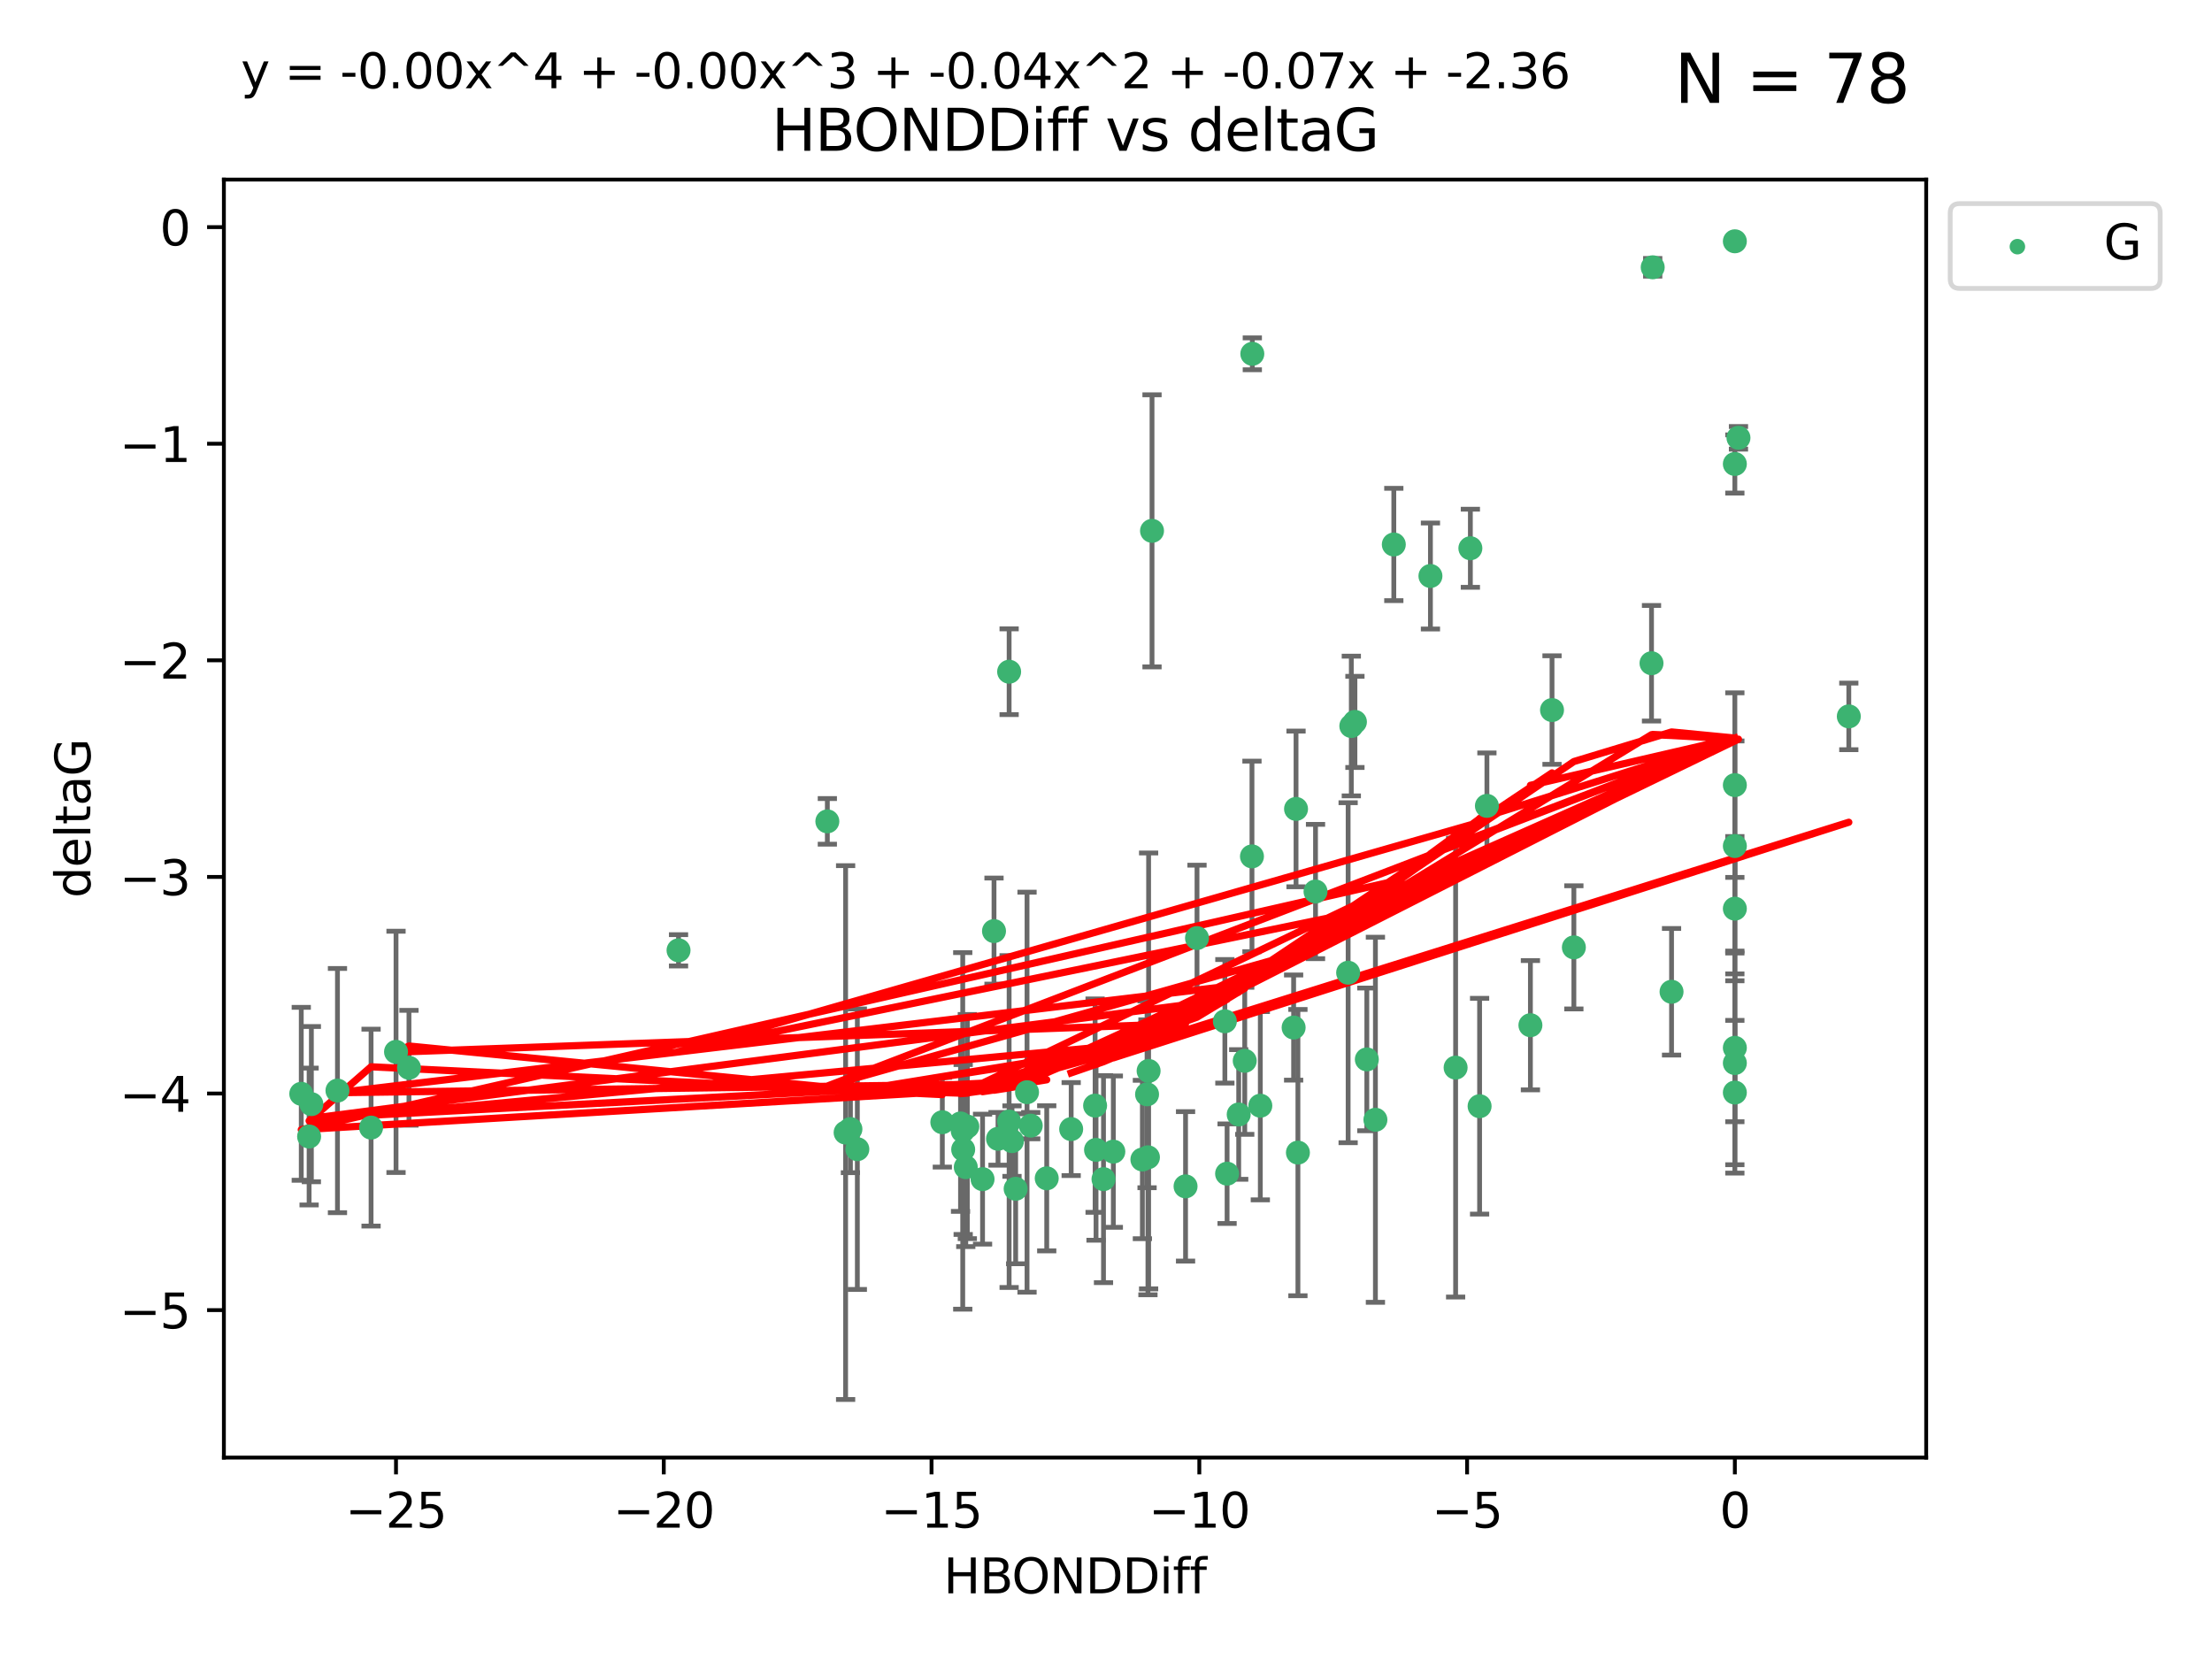 <?xml version="1.0" encoding="utf-8" standalone="no"?>
<!DOCTYPE svg PUBLIC "-//W3C//DTD SVG 1.1//EN"
  "http://www.w3.org/Graphics/SVG/1.1/DTD/svg11.dtd">
<svg xmlns:xlink="http://www.w3.org/1999/xlink" width="460.8pt" height="345.6pt" viewBox="0 0 460.8 345.6" xmlns="http://www.w3.org/2000/svg" version="1.1">
 <defs>
  <style type="text/css">*{stroke-linejoin: round; stroke-linecap: butt}</style>
 </defs>
 <g id="figure_1">
  <g id="patch_1">
   <path d="M 0 345.6 
L 460.8 345.6 
L 460.8 0 
L 0 0 
z
" style="fill: #ffffff"/>
  </g>
  <g id="axes_1">
   <g id="patch_2">
    <path d="M 46.64 303.64 
L 401.26 303.64 
L 401.26 37.411 
L 46.64 37.411 
z
" style="fill: #ffffff"/>
   </g>
   <g id="PathCollection_1">
    <defs>
     <path id="mb8cb99136d" d="M 0 1.118 
C 0.297 1.118 0.581 1 0.791 0.791 
C 1 0.581 1.118 0.297 1.118 0 
C 1.118 -0.297 1 -0.581 0.791 -0.791 
C 0.581 -1 0.297 -1.118 0 -1.118 
C -0.297 -1.118 -0.581 -1 -0.791 -0.791 
C -1 -0.581 -1.118 -0.297 -1.118 0 
C -1.118 0.297 -1 0.581 -0.791 0.791 
C -0.581 1 -0.297 1.118 0 1.118 
z
" style="stroke: #3cb371"/>
    </defs>
    <g clip-path="url(#pbda99a3716)">
     <use xlink:href="#mb8cb99136d" x="223.145" y="235.21" style="fill: #3cb371; stroke: #3cb371"/>
     <use xlink:href="#mb8cb99136d" x="229.879" y="245.636" style="fill: #3cb371; stroke: #3cb371"/>
     <use xlink:href="#mb8cb99136d" x="237.981" y="241.546" style="fill: #3cb371; stroke: #3cb371"/>
     <use xlink:href="#mb8cb99136d" x="178.601" y="239.396" style="fill: #3cb371; stroke: #3cb371"/>
     <use xlink:href="#mb8cb99136d" x="238.954" y="227.969" style="fill: #3cb371; stroke: #3cb371"/>
     <use xlink:href="#mb8cb99136d" x="201.512" y="234.679" style="fill: #3cb371; stroke: #3cb371"/>
     <use xlink:href="#mb8cb99136d" x="177.159" y="235.209" style="fill: #3cb371; stroke: #3cb371"/>
     <use xlink:href="#mb8cb99136d" x="201.19" y="243.14" style="fill: #3cb371; stroke: #3cb371"/>
     <use xlink:href="#mb8cb99136d" x="255.626" y="244.499" style="fill: #3cb371; stroke: #3cb371"/>
     <use xlink:href="#mb8cb99136d" x="64.864" y="230.01" style="fill: #3cb371; stroke: #3cb371"/>
     <use xlink:href="#mb8cb99136d" x="218.052" y="245.465" style="fill: #3cb371; stroke: #3cb371"/>
     <use xlink:href="#mb8cb99136d" x="200.648" y="239.458" style="fill: #3cb371; stroke: #3cb371"/>
     <use xlink:href="#mb8cb99136d" x="246.973" y="247.139" style="fill: #3cb371; stroke: #3cb371"/>
     <use xlink:href="#mb8cb99136d" x="82.499" y="219.121" style="fill: #3cb371; stroke: #3cb371"/>
     <use xlink:href="#mb8cb99136d" x="85.196" y="222.438" style="fill: #3cb371; stroke: #3cb371"/>
     <use xlink:href="#mb8cb99136d" x="176.157" y="235.937" style="fill: #3cb371; stroke: #3cb371"/>
     <use xlink:href="#mb8cb99136d" x="196.303" y="233.778" style="fill: #3cb371; stroke: #3cb371"/>
     <use xlink:href="#mb8cb99136d" x="77.301" y="234.902" style="fill: #3cb371; stroke: #3cb371"/>
     <use xlink:href="#mb8cb99136d" x="64.393" y="236.757" style="fill: #3cb371; stroke: #3cb371"/>
     <use xlink:href="#mb8cb99136d" x="239.138" y="241.086" style="fill: #3cb371; stroke: #3cb371"/>
     <use xlink:href="#mb8cb99136d" x="228.325" y="239.542" style="fill: #3cb371; stroke: #3cb371"/>
     <use xlink:href="#mb8cb99136d" x="228.13" y="230.321" style="fill: #3cb371; stroke: #3cb371"/>
     <use xlink:href="#mb8cb99136d" x="255.162" y="212.755" style="fill: #3cb371; stroke: #3cb371"/>
     <use xlink:href="#mb8cb99136d" x="200.557" y="235.588" style="fill: #3cb371; stroke: #3cb371"/>
     <use xlink:href="#mb8cb99136d" x="213.95" y="227.525" style="fill: #3cb371; stroke: #3cb371"/>
     <use xlink:href="#mb8cb99136d" x="210.817" y="237.715" style="fill: #3cb371; stroke: #3cb371"/>
     <use xlink:href="#mb8cb99136d" x="258.045" y="232.165" style="fill: #3cb371; stroke: #3cb371"/>
     <use xlink:href="#mb8cb99136d" x="231.927" y="239.905" style="fill: #3cb371; stroke: #3cb371"/>
     <use xlink:href="#mb8cb99136d" x="385.141" y="149.237" style="fill: #3cb371; stroke: #3cb371"/>
     <use xlink:href="#mb8cb99136d" x="239.987" y="110.585" style="fill: #3cb371; stroke: #3cb371"/>
     <use xlink:href="#mb8cb99136d" x="270.381" y="240.11" style="fill: #3cb371; stroke: #3cb371"/>
     <use xlink:href="#mb8cb99136d" x="207.907" y="237.234" style="fill: #3cb371; stroke: #3cb371"/>
     <use xlink:href="#mb8cb99136d" x="262.548" y="230.339" style="fill: #3cb371; stroke: #3cb371"/>
     <use xlink:href="#mb8cb99136d" x="211.579" y="247.646" style="fill: #3cb371; stroke: #3cb371"/>
     <use xlink:href="#mb8cb99136d" x="204.684" y="245.638" style="fill: #3cb371; stroke: #3cb371"/>
     <use xlink:href="#mb8cb99136d" x="259.302" y="220.986" style="fill: #3cb371; stroke: #3cb371"/>
     <use xlink:href="#mb8cb99136d" x="249.359" y="195.418" style="fill: #3cb371; stroke: #3cb371"/>
     <use xlink:href="#mb8cb99136d" x="207.07" y="193.962" style="fill: #3cb371; stroke: #3cb371"/>
     <use xlink:href="#mb8cb99136d" x="210.219" y="233.64" style="fill: #3cb371; stroke: #3cb371"/>
     <use xlink:href="#mb8cb99136d" x="260.881" y="73.708" style="fill: #3cb371; stroke: #3cb371"/>
     <use xlink:href="#mb8cb99136d" x="70.3" y="227.188" style="fill: #3cb371; stroke: #3cb371"/>
     <use xlink:href="#mb8cb99136d" x="214.722" y="234.491" style="fill: #3cb371; stroke: #3cb371"/>
     <use xlink:href="#mb8cb99136d" x="200.096" y="234.039" style="fill: #3cb371; stroke: #3cb371"/>
     <use xlink:href="#mb8cb99136d" x="286.524" y="233.267" style="fill: #3cb371; stroke: #3cb371"/>
     <use xlink:href="#mb8cb99136d" x="290.357" y="113.426" style="fill: #3cb371; stroke: #3cb371"/>
     <use xlink:href="#mb8cb99136d" x="62.759" y="227.86" style="fill: #3cb371; stroke: #3cb371"/>
     <use xlink:href="#mb8cb99136d" x="210.22" y="139.931" style="fill: #3cb371; stroke: #3cb371"/>
     <use xlink:href="#mb8cb99136d" x="361.402" y="227.599" style="fill: #3cb371; stroke: #3cb371"/>
     <use xlink:href="#mb8cb99136d" x="269.486" y="214.058" style="fill: #3cb371; stroke: #3cb371"/>
     <use xlink:href="#mb8cb99136d" x="309.751" y="167.877" style="fill: #3cb371; stroke: #3cb371"/>
     <use xlink:href="#mb8cb99136d" x="280.842" y="202.635" style="fill: #3cb371; stroke: #3cb371"/>
     <use xlink:href="#mb8cb99136d" x="361.402" y="50.266" style="fill: #3cb371; stroke: #3cb371"/>
     <use xlink:href="#mb8cb99136d" x="260.807" y="178.402" style="fill: #3cb371; stroke: #3cb371"/>
     <use xlink:href="#mb8cb99136d" x="323.314" y="147.918" style="fill: #3cb371; stroke: #3cb371"/>
     <use xlink:href="#mb8cb99136d" x="239.277" y="223.093" style="fill: #3cb371; stroke: #3cb371"/>
     <use xlink:href="#mb8cb99136d" x="282.257" y="150.385" style="fill: #3cb371; stroke: #3cb371"/>
     <use xlink:href="#mb8cb99136d" x="281.504" y="151.245" style="fill: #3cb371; stroke: #3cb371"/>
     <use xlink:href="#mb8cb99136d" x="141.351" y="197.967" style="fill: #3cb371; stroke: #3cb371"/>
     <use xlink:href="#mb8cb99136d" x="306.305" y="114.208" style="fill: #3cb371; stroke: #3cb371"/>
     <use xlink:href="#mb8cb99136d" x="303.232" y="222.403" style="fill: #3cb371; stroke: #3cb371"/>
     <use xlink:href="#mb8cb99136d" x="297.987" y="119.992" style="fill: #3cb371; stroke: #3cb371"/>
     <use xlink:href="#mb8cb99136d" x="361.402" y="189.289" style="fill: #3cb371; stroke: #3cb371"/>
     <use xlink:href="#mb8cb99136d" x="284.736" y="220.694" style="fill: #3cb371; stroke: #3cb371"/>
     <use xlink:href="#mb8cb99136d" x="327.866" y="197.354" style="fill: #3cb371; stroke: #3cb371"/>
     <use xlink:href="#mb8cb99136d" x="348.214" y="206.604" style="fill: #3cb371; stroke: #3cb371"/>
     <use xlink:href="#mb8cb99136d" x="361.402" y="176.241" style="fill: #3cb371; stroke: #3cb371"/>
     <use xlink:href="#mb8cb99136d" x="344.04" y="138.164" style="fill: #3cb371; stroke: #3cb371"/>
     <use xlink:href="#mb8cb99136d" x="274.047" y="185.719" style="fill: #3cb371; stroke: #3cb371"/>
     <use xlink:href="#mb8cb99136d" x="361.402" y="221.454" style="fill: #3cb371; stroke: #3cb371"/>
     <use xlink:href="#mb8cb99136d" x="308.227" y="230.443" style="fill: #3cb371; stroke: #3cb371"/>
     <use xlink:href="#mb8cb99136d" x="361.402" y="163.553" style="fill: #3cb371; stroke: #3cb371"/>
     <use xlink:href="#mb8cb99136d" x="318.814" y="213.569" style="fill: #3cb371; stroke: #3cb371"/>
     <use xlink:href="#mb8cb99136d" x="361.402" y="96.654" style="fill: #3cb371; stroke: #3cb371"/>
     <use xlink:href="#mb8cb99136d" x="344.289" y="55.682" style="fill: #3cb371; stroke: #3cb371"/>
     <use xlink:href="#mb8cb99136d" x="362.155" y="91.203" style="fill: #3cb371; stroke: #3cb371"/>
     <use xlink:href="#mb8cb99136d" x="269.988" y="168.513" style="fill: #3cb371; stroke: #3cb371"/>
     <use xlink:href="#mb8cb99136d" x="172.351" y="171.107" style="fill: #3cb371; stroke: #3cb371"/>
     <use xlink:href="#mb8cb99136d" x="361.402" y="218.278" style="fill: #3cb371; stroke: #3cb371"/>
    </g>
   </g>
   <g id="matplotlib.axis_1">
    <g id="xtick_1">
     <g id="line2d_1">
      <defs>
       <path id="m83b8d997d1" d="M 0 0 
L 0 3.5 
" style="stroke: #000000; stroke-width: 0.8"/>
      </defs>
      <g>
       <use xlink:href="#m83b8d997d1" x="82.494" y="303.64" style="stroke: #000000; stroke-width: 0.8"/>
      </g>
     </g>
     <g id="text_1">
      <!-- −25 -->
      <g transform="translate(71.941 318.238)scale(0.1 -0.1)">
       <defs>
        <path id="DejaVuSans-2212" d="M 678 2272 
L 4684 2272 
L 4684 1741 
L 678 1741 
L 678 2272 
z
" transform="scale(0.016)"/>
        <path id="DejaVuSans-32" d="M 1228 531 
L 3431 531 
L 3431 0 
L 469 0 
L 469 531 
Q 828 903 1448 1529 
Q 2069 2156 2228 2338 
Q 2531 2678 2651 2914 
Q 2772 3150 2772 3378 
Q 2772 3750 2511 3984 
Q 2250 4219 1831 4219 
Q 1534 4219 1204 4116 
Q 875 4013 500 3803 
L 500 4441 
Q 881 4594 1212 4672 
Q 1544 4750 1819 4750 
Q 2544 4750 2975 4387 
Q 3406 4025 3406 3419 
Q 3406 3131 3298 2873 
Q 3191 2616 2906 2266 
Q 2828 2175 2409 1742 
Q 1991 1309 1228 531 
z
" transform="scale(0.016)"/>
        <path id="DejaVuSans-35" d="M 691 4666 
L 3169 4666 
L 3169 4134 
L 1269 4134 
L 1269 2991 
Q 1406 3038 1543 3061 
Q 1681 3084 1819 3084 
Q 2600 3084 3056 2656 
Q 3513 2228 3513 1497 
Q 3513 744 3044 326 
Q 2575 -91 1722 -91 
Q 1428 -91 1123 -41 
Q 819 9 494 109 
L 494 744 
Q 775 591 1075 516 
Q 1375 441 1709 441 
Q 2250 441 2565 725 
Q 2881 1009 2881 1497 
Q 2881 1984 2565 2268 
Q 2250 2553 1709 2553 
Q 1456 2553 1204 2497 
Q 953 2441 691 2322 
L 691 4666 
z
" transform="scale(0.016)"/>
       </defs>
       <use xlink:href="#DejaVuSans-2212"/>
       <use xlink:href="#DejaVuSans-32" x="83.789"/>
       <use xlink:href="#DejaVuSans-35" x="147.412"/>
      </g>
     </g>
    </g>
    <g id="xtick_2">
     <g id="line2d_2">
      <g>
       <use xlink:href="#m83b8d997d1" x="138.275" y="303.64" style="stroke: #000000; stroke-width: 0.8"/>
      </g>
     </g>
     <g id="text_2">
      <!-- −20 -->
      <g transform="translate(127.723 318.238)scale(0.1 -0.1)">
       <defs>
        <path id="DejaVuSans-30" d="M 2034 4250 
Q 1547 4250 1301 3770 
Q 1056 3291 1056 2328 
Q 1056 1369 1301 889 
Q 1547 409 2034 409 
Q 2525 409 2770 889 
Q 3016 1369 3016 2328 
Q 3016 3291 2770 3770 
Q 2525 4250 2034 4250 
z
M 2034 4750 
Q 2819 4750 3233 4129 
Q 3647 3509 3647 2328 
Q 3647 1150 3233 529 
Q 2819 -91 2034 -91 
Q 1250 -91 836 529 
Q 422 1150 422 2328 
Q 422 3509 836 4129 
Q 1250 4750 2034 4750 
z
" transform="scale(0.016)"/>
       </defs>
       <use xlink:href="#DejaVuSans-2212"/>
       <use xlink:href="#DejaVuSans-32" x="83.789"/>
       <use xlink:href="#DejaVuSans-30" x="147.412"/>
      </g>
     </g>
    </g>
    <g id="xtick_3">
     <g id="line2d_3">
      <g>
       <use xlink:href="#m83b8d997d1" x="194.057" y="303.64" style="stroke: #000000; stroke-width: 0.8"/>
      </g>
     </g>
     <g id="text_3">
      <!-- −15 -->
      <g transform="translate(183.505 318.238)scale(0.1 -0.1)">
       <defs>
        <path id="DejaVuSans-31" d="M 794 531 
L 1825 531 
L 1825 4091 
L 703 3866 
L 703 4441 
L 1819 4666 
L 2450 4666 
L 2450 531 
L 3481 531 
L 3481 0 
L 794 0 
L 794 531 
z
" transform="scale(0.016)"/>
       </defs>
       <use xlink:href="#DejaVuSans-2212"/>
       <use xlink:href="#DejaVuSans-31" x="83.789"/>
       <use xlink:href="#DejaVuSans-35" x="147.412"/>
      </g>
     </g>
    </g>
    <g id="xtick_4">
     <g id="line2d_4">
      <g>
       <use xlink:href="#m83b8d997d1" x="249.839" y="303.64" style="stroke: #000000; stroke-width: 0.8"/>
      </g>
     </g>
     <g id="text_4">
      <!-- −10 -->
      <g transform="translate(239.287 318.238)scale(0.1 -0.1)">
       <use xlink:href="#DejaVuSans-2212"/>
       <use xlink:href="#DejaVuSans-31" x="83.789"/>
       <use xlink:href="#DejaVuSans-30" x="147.412"/>
      </g>
     </g>
    </g>
    <g id="xtick_5">
     <g id="line2d_5">
      <g>
       <use xlink:href="#m83b8d997d1" x="305.621" y="303.64" style="stroke: #000000; stroke-width: 0.8"/>
      </g>
     </g>
     <g id="text_5">
      <!-- −5 -->
      <g transform="translate(298.25 318.238)scale(0.1 -0.1)">
       <use xlink:href="#DejaVuSans-2212"/>
       <use xlink:href="#DejaVuSans-35" x="83.789"/>
      </g>
     </g>
    </g>
    <g id="xtick_6">
     <g id="line2d_6">
      <g>
       <use xlink:href="#m83b8d997d1" x="361.402" y="303.64" style="stroke: #000000; stroke-width: 0.8"/>
      </g>
     </g>
     <g id="text_6">
      <!-- 0 -->
      <g transform="translate(358.221 318.238)scale(0.1 -0.1)">
       <use xlink:href="#DejaVuSans-30"/>
      </g>
     </g>
    </g>
    <g id="text_7">
     <!-- HBONDDiff -->
     <g transform="translate(196.561 331.917)scale(0.1 -0.1)">
      <defs>
       <path id="DejaVuSans-48" d="M 628 4666 
L 1259 4666 
L 1259 2753 
L 3553 2753 
L 3553 4666 
L 4184 4666 
L 4184 0 
L 3553 0 
L 3553 2222 
L 1259 2222 
L 1259 0 
L 628 0 
L 628 4666 
z
" transform="scale(0.016)"/>
       <path id="DejaVuSans-42" d="M 1259 2228 
L 1259 519 
L 2272 519 
Q 2781 519 3026 730 
Q 3272 941 3272 1375 
Q 3272 1813 3026 2020 
Q 2781 2228 2272 2228 
L 1259 2228 
z
M 1259 4147 
L 1259 2741 
L 2194 2741 
Q 2656 2741 2882 2914 
Q 3109 3088 3109 3444 
Q 3109 3797 2882 3972 
Q 2656 4147 2194 4147 
L 1259 4147 
z
M 628 4666 
L 2241 4666 
Q 2963 4666 3353 4366 
Q 3744 4066 3744 3513 
Q 3744 3084 3544 2831 
Q 3344 2578 2956 2516 
Q 3422 2416 3680 2098 
Q 3938 1781 3938 1306 
Q 3938 681 3513 340 
Q 3088 0 2303 0 
L 628 0 
L 628 4666 
z
" transform="scale(0.016)"/>
       <path id="DejaVuSans-4f" d="M 2522 4238 
Q 1834 4238 1429 3725 
Q 1025 3213 1025 2328 
Q 1025 1447 1429 934 
Q 1834 422 2522 422 
Q 3209 422 3611 934 
Q 4013 1447 4013 2328 
Q 4013 3213 3611 3725 
Q 3209 4238 2522 4238 
z
M 2522 4750 
Q 3503 4750 4090 4092 
Q 4678 3434 4678 2328 
Q 4678 1225 4090 567 
Q 3503 -91 2522 -91 
Q 1538 -91 948 565 
Q 359 1222 359 2328 
Q 359 3434 948 4092 
Q 1538 4750 2522 4750 
z
" transform="scale(0.016)"/>
       <path id="DejaVuSans-4e" d="M 628 4666 
L 1478 4666 
L 3547 763 
L 3547 4666 
L 4159 4666 
L 4159 0 
L 3309 0 
L 1241 3903 
L 1241 0 
L 628 0 
L 628 4666 
z
" transform="scale(0.016)"/>
       <path id="DejaVuSans-44" d="M 1259 4147 
L 1259 519 
L 2022 519 
Q 2988 519 3436 956 
Q 3884 1394 3884 2338 
Q 3884 3275 3436 3711 
Q 2988 4147 2022 4147 
L 1259 4147 
z
M 628 4666 
L 1925 4666 
Q 3281 4666 3915 4102 
Q 4550 3538 4550 2338 
Q 4550 1131 3912 565 
Q 3275 0 1925 0 
L 628 0 
L 628 4666 
z
" transform="scale(0.016)"/>
       <path id="DejaVuSans-69" d="M 603 3500 
L 1178 3500 
L 1178 0 
L 603 0 
L 603 3500 
z
M 603 4863 
L 1178 4863 
L 1178 4134 
L 603 4134 
L 603 4863 
z
" transform="scale(0.016)"/>
       <path id="DejaVuSans-66" d="M 2375 4863 
L 2375 4384 
L 1825 4384 
Q 1516 4384 1395 4259 
Q 1275 4134 1275 3809 
L 1275 3500 
L 2222 3500 
L 2222 3053 
L 1275 3053 
L 1275 0 
L 697 0 
L 697 3053 
L 147 3053 
L 147 3500 
L 697 3500 
L 697 3744 
Q 697 4328 969 4595 
Q 1241 4863 1831 4863 
L 2375 4863 
z
" transform="scale(0.016)"/>
      </defs>
      <use xlink:href="#DejaVuSans-48"/>
      <use xlink:href="#DejaVuSans-42" x="75.195"/>
      <use xlink:href="#DejaVuSans-4f" x="142.049"/>
      <use xlink:href="#DejaVuSans-4e" x="220.76"/>
      <use xlink:href="#DejaVuSans-44" x="295.564"/>
      <use xlink:href="#DejaVuSans-44" x="372.566"/>
      <use xlink:href="#DejaVuSans-69" x="449.568"/>
      <use xlink:href="#DejaVuSans-66" x="477.352"/>
      <use xlink:href="#DejaVuSans-66" x="512.557"/>
     </g>
    </g>
   </g>
   <g id="matplotlib.axis_2">
    <g id="ytick_1">
     <g id="line2d_7">
      <defs>
       <path id="m79620c3300" d="M 0 0 
L -3.5 0 
" style="stroke: #000000; stroke-width: 0.8"/>
      </defs>
      <g>
       <use xlink:href="#m79620c3300" x="46.64" y="272.918" style="stroke: #000000; stroke-width: 0.8"/>
      </g>
     </g>
     <g id="text_8">
      <!-- −5 -->
      <g transform="translate(24.898 276.717)scale(0.1 -0.1)">
       <use xlink:href="#DejaVuSans-2212"/>
       <use xlink:href="#DejaVuSans-35" x="83.789"/>
      </g>
     </g>
    </g>
    <g id="ytick_2">
     <g id="line2d_8">
      <g>
       <use xlink:href="#m79620c3300" x="46.64" y="227.798" style="stroke: #000000; stroke-width: 0.8"/>
      </g>
     </g>
     <g id="text_9">
      <!-- −4 -->
      <g transform="translate(24.898 231.598)scale(0.1 -0.1)">
       <defs>
        <path id="DejaVuSans-34" d="M 2419 4116 
L 825 1625 
L 2419 1625 
L 2419 4116 
z
M 2253 4666 
L 3047 4666 
L 3047 1625 
L 3713 1625 
L 3713 1100 
L 3047 1100 
L 3047 0 
L 2419 0 
L 2419 1100 
L 313 1100 
L 313 1709 
L 2253 4666 
z
" transform="scale(0.016)"/>
       </defs>
       <use xlink:href="#DejaVuSans-2212"/>
       <use xlink:href="#DejaVuSans-34" x="83.789"/>
      </g>
     </g>
    </g>
    <g id="ytick_3">
     <g id="line2d_9">
      <g>
       <use xlink:href="#m79620c3300" x="46.64" y="182.678" style="stroke: #000000; stroke-width: 0.8"/>
      </g>
     </g>
     <g id="text_10">
      <!-- −3 -->
      <g transform="translate(24.898 186.478)scale(0.1 -0.1)">
       <defs>
        <path id="DejaVuSans-33" d="M 2597 2516 
Q 3050 2419 3304 2112 
Q 3559 1806 3559 1356 
Q 3559 666 3084 287 
Q 2609 -91 1734 -91 
Q 1441 -91 1130 -33 
Q 819 25 488 141 
L 488 750 
Q 750 597 1062 519 
Q 1375 441 1716 441 
Q 2309 441 2620 675 
Q 2931 909 2931 1356 
Q 2931 1769 2642 2001 
Q 2353 2234 1838 2234 
L 1294 2234 
L 1294 2753 
L 1863 2753 
Q 2328 2753 2575 2939 
Q 2822 3125 2822 3475 
Q 2822 3834 2567 4026 
Q 2313 4219 1838 4219 
Q 1578 4219 1281 4162 
Q 984 4106 628 3988 
L 628 4550 
Q 988 4650 1302 4700 
Q 1616 4750 1894 4750 
Q 2613 4750 3031 4423 
Q 3450 4097 3450 3541 
Q 3450 3153 3228 2886 
Q 3006 2619 2597 2516 
z
" transform="scale(0.016)"/>
       </defs>
       <use xlink:href="#DejaVuSans-2212"/>
       <use xlink:href="#DejaVuSans-33" x="83.789"/>
      </g>
     </g>
    </g>
    <g id="ytick_4">
     <g id="line2d_10">
      <g>
       <use xlink:href="#m79620c3300" x="46.64" y="137.559" style="stroke: #000000; stroke-width: 0.8"/>
      </g>
     </g>
     <g id="text_11">
      <!-- −2 -->
      <g transform="translate(24.898 141.358)scale(0.1 -0.1)">
       <use xlink:href="#DejaVuSans-2212"/>
       <use xlink:href="#DejaVuSans-32" x="83.789"/>
      </g>
     </g>
    </g>
    <g id="ytick_5">
     <g id="line2d_11">
      <g>
       <use xlink:href="#m79620c3300" x="46.64" y="92.439" style="stroke: #000000; stroke-width: 0.8"/>
      </g>
     </g>
     <g id="text_12">
      <!-- −1 -->
      <g transform="translate(24.898 96.238)scale(0.1 -0.1)">
       <use xlink:href="#DejaVuSans-2212"/>
       <use xlink:href="#DejaVuSans-31" x="83.789"/>
      </g>
     </g>
    </g>
    <g id="ytick_6">
     <g id="line2d_12">
      <g>
       <use xlink:href="#m79620c3300" x="46.64" y="47.319" style="stroke: #000000; stroke-width: 0.8"/>
      </g>
     </g>
     <g id="text_13">
      <!-- 0 -->
      <g transform="translate(33.278 51.118)scale(0.1 -0.1)">
       <use xlink:href="#DejaVuSans-30"/>
      </g>
     </g>
    </g>
    <g id="text_14">
     <!-- deltaG -->
     <g transform="translate(18.818 187.064)rotate(-90)scale(0.1 -0.1)">
      <defs>
       <path id="DejaVuSans-64" d="M 2906 2969 
L 2906 4863 
L 3481 4863 
L 3481 0 
L 2906 0 
L 2906 525 
Q 2725 213 2448 61 
Q 2172 -91 1784 -91 
Q 1150 -91 751 415 
Q 353 922 353 1747 
Q 353 2572 751 3078 
Q 1150 3584 1784 3584 
Q 2172 3584 2448 3432 
Q 2725 3281 2906 2969 
z
M 947 1747 
Q 947 1113 1208 752 
Q 1469 391 1925 391 
Q 2381 391 2643 752 
Q 2906 1113 2906 1747 
Q 2906 2381 2643 2742 
Q 2381 3103 1925 3103 
Q 1469 3103 1208 2742 
Q 947 2381 947 1747 
z
" transform="scale(0.016)"/>
       <path id="DejaVuSans-65" d="M 3597 1894 
L 3597 1613 
L 953 1613 
Q 991 1019 1311 708 
Q 1631 397 2203 397 
Q 2534 397 2845 478 
Q 3156 559 3463 722 
L 3463 178 
Q 3153 47 2828 -22 
Q 2503 -91 2169 -91 
Q 1331 -91 842 396 
Q 353 884 353 1716 
Q 353 2575 817 3079 
Q 1281 3584 2069 3584 
Q 2775 3584 3186 3129 
Q 3597 2675 3597 1894 
z
M 3022 2063 
Q 3016 2534 2758 2815 
Q 2500 3097 2075 3097 
Q 1594 3097 1305 2825 
Q 1016 2553 972 2059 
L 3022 2063 
z
" transform="scale(0.016)"/>
       <path id="DejaVuSans-6c" d="M 603 4863 
L 1178 4863 
L 1178 0 
L 603 0 
L 603 4863 
z
" transform="scale(0.016)"/>
       <path id="DejaVuSans-74" d="M 1172 4494 
L 1172 3500 
L 2356 3500 
L 2356 3053 
L 1172 3053 
L 1172 1153 
Q 1172 725 1289 603 
Q 1406 481 1766 481 
L 2356 481 
L 2356 0 
L 1766 0 
Q 1100 0 847 248 
Q 594 497 594 1153 
L 594 3053 
L 172 3053 
L 172 3500 
L 594 3500 
L 594 4494 
L 1172 4494 
z
" transform="scale(0.016)"/>
       <path id="DejaVuSans-61" d="M 2194 1759 
Q 1497 1759 1228 1600 
Q 959 1441 959 1056 
Q 959 750 1161 570 
Q 1363 391 1709 391 
Q 2188 391 2477 730 
Q 2766 1069 2766 1631 
L 2766 1759 
L 2194 1759 
z
M 3341 1997 
L 3341 0 
L 2766 0 
L 2766 531 
Q 2569 213 2275 61 
Q 1981 -91 1556 -91 
Q 1019 -91 701 211 
Q 384 513 384 1019 
Q 384 1609 779 1909 
Q 1175 2209 1959 2209 
L 2766 2209 
L 2766 2266 
Q 2766 2663 2505 2880 
Q 2244 3097 1772 3097 
Q 1472 3097 1187 3025 
Q 903 2953 641 2809 
L 641 3341 
Q 956 3463 1253 3523 
Q 1550 3584 1831 3584 
Q 2591 3584 2966 3190 
Q 3341 2797 3341 1997 
z
" transform="scale(0.016)"/>
       <path id="DejaVuSans-47" d="M 3809 666 
L 3809 1919 
L 2778 1919 
L 2778 2438 
L 4434 2438 
L 4434 434 
Q 4069 175 3628 42 
Q 3188 -91 2688 -91 
Q 1594 -91 976 548 
Q 359 1188 359 2328 
Q 359 3472 976 4111 
Q 1594 4750 2688 4750 
Q 3144 4750 3555 4637 
Q 3966 4525 4313 4306 
L 4313 3634 
Q 3963 3931 3569 4081 
Q 3175 4231 2741 4231 
Q 1884 4231 1454 3753 
Q 1025 3275 1025 2328 
Q 1025 1384 1454 906 
Q 1884 428 2741 428 
Q 3075 428 3337 486 
Q 3600 544 3809 666 
z
" transform="scale(0.016)"/>
      </defs>
      <use xlink:href="#DejaVuSans-64"/>
      <use xlink:href="#DejaVuSans-65" x="63.477"/>
      <use xlink:href="#DejaVuSans-6c" x="125"/>
      <use xlink:href="#DejaVuSans-74" x="152.783"/>
      <use xlink:href="#DejaVuSans-61" x="191.992"/>
      <use xlink:href="#DejaVuSans-47" x="253.271"/>
     </g>
    </g>
   </g>
   <g id="LineCollection_1">
    <path d="M 223.145 244.896 
L 223.145 225.523 
" clip-path="url(#pbda99a3716)" style="fill: none; stroke: #696969"/>
    <path d="M 229.879 267.198 
L 229.879 224.073 
" clip-path="url(#pbda99a3716)" style="fill: none; stroke: #696969"/>
    <path d="M 237.981 258.042 
L 237.981 225.051 
" clip-path="url(#pbda99a3716)" style="fill: none; stroke: #696969"/>
    <path d="M 178.601 268.614 
L 178.601 210.178 
" clip-path="url(#pbda99a3716)" style="fill: none; stroke: #696969"/>
    <path d="M 238.954 247.429 
L 238.954 208.509 
" clip-path="url(#pbda99a3716)" style="fill: none; stroke: #696969"/>
    <path d="M 201.512 258.027 
L 201.512 211.332 
" clip-path="url(#pbda99a3716)" style="fill: none; stroke: #696969"/>
    <path d="M 177.159 244.293 
L 177.159 226.126 
" clip-path="url(#pbda99a3716)" style="fill: none; stroke: #696969"/>
    <path d="M 201.19 259.685 
L 201.19 226.595 
" clip-path="url(#pbda99a3716)" style="fill: none; stroke: #696969"/>
    <path d="M 255.626 254.873 
L 255.626 234.125 
" clip-path="url(#pbda99a3716)" style="fill: none; stroke: #696969"/>
    <path d="M 64.864 246.181 
L 64.864 213.838 
" clip-path="url(#pbda99a3716)" style="fill: none; stroke: #696969"/>
    <path d="M 218.052 260.581 
L 218.052 230.349 
" clip-path="url(#pbda99a3716)" style="fill: none; stroke: #696969"/>
    <path d="M 200.648 257.155 
L 200.648 221.76 
" clip-path="url(#pbda99a3716)" style="fill: none; stroke: #696969"/>
    <path d="M 246.973 262.704 
L 246.973 231.574 
" clip-path="url(#pbda99a3716)" style="fill: none; stroke: #696969"/>
    <path d="M 82.499 244.252 
L 82.499 193.99 
" clip-path="url(#pbda99a3716)" style="fill: none; stroke: #696969"/>
    <path d="M 85.196 234.399 
L 85.196 210.477 
" clip-path="url(#pbda99a3716)" style="fill: none; stroke: #696969"/>
    <path d="M 176.157 291.539 
L 176.157 180.336 
" clip-path="url(#pbda99a3716)" style="fill: none; stroke: #696969"/>
    <path d="M 196.303 243.123 
L 196.303 224.432 
" clip-path="url(#pbda99a3716)" style="fill: none; stroke: #696969"/>
    <path d="M 77.301 255.409 
L 77.301 214.396 
" clip-path="url(#pbda99a3716)" style="fill: none; stroke: #696969"/>
    <path d="M 64.393 251.01 
L 64.393 222.505 
" clip-path="url(#pbda99a3716)" style="fill: none; stroke: #696969"/>
    <path d="M 239.138 269.728 
L 239.138 212.445 
" clip-path="url(#pbda99a3716)" style="fill: none; stroke: #696969"/>
    <path d="M 228.325 258.359 
L 228.325 220.725 
" clip-path="url(#pbda99a3716)" style="fill: none; stroke: #696969"/>
    <path d="M 228.13 252.551 
L 228.13 208.09 
" clip-path="url(#pbda99a3716)" style="fill: none; stroke: #696969"/>
    <path d="M 255.162 225.622 
L 255.162 199.887 
" clip-path="url(#pbda99a3716)" style="fill: none; stroke: #696969"/>
    <path d="M 200.557 272.729 
L 200.557 198.446 
" clip-path="url(#pbda99a3716)" style="fill: none; stroke: #696969"/>
    <path d="M 213.95 269.191 
L 213.95 185.858 
" clip-path="url(#pbda99a3716)" style="fill: none; stroke: #696969"/>
    <path d="M 210.817 245.053 
L 210.817 230.377 
" clip-path="url(#pbda99a3716)" style="fill: none; stroke: #696969"/>
    <path d="M 258.045 245.672 
L 258.045 218.658 
" clip-path="url(#pbda99a3716)" style="fill: none; stroke: #696969"/>
    <path d="M 231.927 255.67 
L 231.927 224.14 
" clip-path="url(#pbda99a3716)" style="fill: none; stroke: #696969"/>
    <path d="M 385.141 156.175 
L 385.141 142.299 
" clip-path="url(#pbda99a3716)" style="fill: none; stroke: #696969"/>
    <path d="M 239.987 138.926 
L 239.987 82.244 
" clip-path="url(#pbda99a3716)" style="fill: none; stroke: #696969"/>
    <path d="M 270.381 269.924 
L 270.381 210.295 
" clip-path="url(#pbda99a3716)" style="fill: none; stroke: #696969"/>
    <path d="M 207.907 242.726 
L 207.907 231.742 
" clip-path="url(#pbda99a3716)" style="fill: none; stroke: #696969"/>
    <path d="M 262.548 249.949 
L 262.548 210.73 
" clip-path="url(#pbda99a3716)" style="fill: none; stroke: #696969"/>
    <path d="M 211.579 263.264 
L 211.579 232.028 
" clip-path="url(#pbda99a3716)" style="fill: none; stroke: #696969"/>
    <path d="M 204.684 259.171 
L 204.684 232.105 
" clip-path="url(#pbda99a3716)" style="fill: none; stroke: #696969"/>
    <path d="M 259.302 236.302 
L 259.302 205.67 
" clip-path="url(#pbda99a3716)" style="fill: none; stroke: #696969"/>
    <path d="M 249.359 210.604 
L 249.359 180.232 
" clip-path="url(#pbda99a3716)" style="fill: none; stroke: #696969"/>
    <path d="M 207.07 205.006 
L 207.07 182.917 
" clip-path="url(#pbda99a3716)" style="fill: none; stroke: #696969"/>
    <path d="M 210.219 268.206 
L 210.219 199.074 
" clip-path="url(#pbda99a3716)" style="fill: none; stroke: #696969"/>
    <path d="M 260.881 77.029 
L 260.881 70.387 
" clip-path="url(#pbda99a3716)" style="fill: none; stroke: #696969"/>
    <path d="M 70.3 252.626 
L 70.3 201.75 
" clip-path="url(#pbda99a3716)" style="fill: none; stroke: #696969"/>
    <path d="M 214.722 237.236 
L 214.722 231.747 
" clip-path="url(#pbda99a3716)" style="fill: none; stroke: #696969"/>
    <path d="M 200.096 252.354 
L 200.096 215.723 
" clip-path="url(#pbda99a3716)" style="fill: none; stroke: #696969"/>
    <path d="M 286.524 271.293 
L 286.524 195.242 
" clip-path="url(#pbda99a3716)" style="fill: none; stroke: #696969"/>
    <path d="M 290.357 125.126 
L 290.357 101.726 
" clip-path="url(#pbda99a3716)" style="fill: none; stroke: #696969"/>
    <path d="M 62.759 245.871 
L 62.759 209.849 
" clip-path="url(#pbda99a3716)" style="fill: none; stroke: #696969"/>
    <path d="M 210.22 148.86 
L 210.22 131.003 
" clip-path="url(#pbda99a3716)" style="fill: none; stroke: #696969"/>
    <path d="M 361.402 242.632 
L 361.402 212.565 
" clip-path="url(#pbda99a3716)" style="fill: none; stroke: #696969"/>
    <path d="M 269.486 225.009 
L 269.486 203.107 
" clip-path="url(#pbda99a3716)" style="fill: none; stroke: #696969"/>
    <path d="M 309.751 178.901 
L 309.751 156.854 
" clip-path="url(#pbda99a3716)" style="fill: none; stroke: #696969"/>
    <path d="M 280.842 238.046 
L 280.842 167.224 
" clip-path="url(#pbda99a3716)" style="fill: none; stroke: #696969"/>
    <path d="M 361.402 51.019 
L 361.402 49.513 
" clip-path="url(#pbda99a3716)" style="fill: none; stroke: #696969"/>
    <path d="M 260.807 198.246 
L 260.807 158.558 
" clip-path="url(#pbda99a3716)" style="fill: none; stroke: #696969"/>
    <path d="M 323.314 159.22 
L 323.314 136.615 
" clip-path="url(#pbda99a3716)" style="fill: none; stroke: #696969"/>
    <path d="M 239.277 268.493 
L 239.277 177.694 
" clip-path="url(#pbda99a3716)" style="fill: none; stroke: #696969"/>
    <path d="M 282.257 159.879 
L 282.257 140.89 
" clip-path="url(#pbda99a3716)" style="fill: none; stroke: #696969"/>
    <path d="M 281.504 165.798 
L 281.504 136.692 
" clip-path="url(#pbda99a3716)" style="fill: none; stroke: #696969"/>
    <path d="M 141.351 201.228 
L 141.351 194.707 
" clip-path="url(#pbda99a3716)" style="fill: none; stroke: #696969"/>
    <path d="M 306.305 122.343 
L 306.305 106.074 
" clip-path="url(#pbda99a3716)" style="fill: none; stroke: #696969"/>
    <path d="M 303.232 270.191 
L 303.232 174.614 
" clip-path="url(#pbda99a3716)" style="fill: none; stroke: #696969"/>
    <path d="M 297.987 131.03 
L 297.987 108.954 
" clip-path="url(#pbda99a3716)" style="fill: none; stroke: #696969"/>
    <path d="M 361.402 204.314 
L 361.402 174.263 
" clip-path="url(#pbda99a3716)" style="fill: none; stroke: #696969"/>
    <path d="M 284.736 235.555 
L 284.736 205.832 
" clip-path="url(#pbda99a3716)" style="fill: none; stroke: #696969"/>
    <path d="M 327.866 210.183 
L 327.866 184.526 
" clip-path="url(#pbda99a3716)" style="fill: none; stroke: #696969"/>
    <path d="M 348.214 219.792 
L 348.214 193.416 
" clip-path="url(#pbda99a3716)" style="fill: none; stroke: #696969"/>
    <path d="M 361.402 198.125 
L 361.402 154.357 
" clip-path="url(#pbda99a3716)" style="fill: none; stroke: #696969"/>
    <path d="M 344.04 150.199 
L 344.04 126.129 
" clip-path="url(#pbda99a3716)" style="fill: none; stroke: #696969"/>
    <path d="M 274.047 199.71 
L 274.047 171.727 
" clip-path="url(#pbda99a3716)" style="fill: none; stroke: #696969"/>
    <path d="M 361.402 244.379 
L 361.402 198.529 
" clip-path="url(#pbda99a3716)" style="fill: none; stroke: #696969"/>
    <path d="M 308.227 252.918 
L 308.227 207.968 
" clip-path="url(#pbda99a3716)" style="fill: none; stroke: #696969"/>
    <path d="M 361.402 182.778 
L 361.402 144.329 
" clip-path="url(#pbda99a3716)" style="fill: none; stroke: #696969"/>
    <path d="M 318.814 227.037 
L 318.814 200.101 
" clip-path="url(#pbda99a3716)" style="fill: none; stroke: #696969"/>
    <path d="M 361.402 102.717 
L 361.402 90.592 
" clip-path="url(#pbda99a3716)" style="fill: none; stroke: #696969"/>
    <path d="M 344.289 57.528 
L 344.289 53.836 
" clip-path="url(#pbda99a3716)" style="fill: none; stroke: #696969"/>
    <path d="M 362.155 93.561 
L 362.155 88.845 
" clip-path="url(#pbda99a3716)" style="fill: none; stroke: #696969"/>
    <path d="M 269.988 184.728 
L 269.988 152.299 
" clip-path="url(#pbda99a3716)" style="fill: none; stroke: #696969"/>
    <path d="M 172.351 175.859 
L 172.351 166.355 
" clip-path="url(#pbda99a3716)" style="fill: none; stroke: #696969"/>
    <path d="M 361.402 233.678 
L 361.402 202.879 
" clip-path="url(#pbda99a3716)" style="fill: none; stroke: #696969"/>
   </g>
   <g id="line2d_13">
    <defs>
     <path id="m3ecdfab2ba" d="M 2 0 
L -2 -0 
" style="stroke: #696969"/>
    </defs>
    <g clip-path="url(#pbda99a3716)">
     <use xlink:href="#m3ecdfab2ba" x="223.145" y="244.896" style="fill: #696969; stroke: #696969"/>
     <use xlink:href="#m3ecdfab2ba" x="229.879" y="267.198" style="fill: #696969; stroke: #696969"/>
     <use xlink:href="#m3ecdfab2ba" x="237.981" y="258.042" style="fill: #696969; stroke: #696969"/>
     <use xlink:href="#m3ecdfab2ba" x="178.601" y="268.614" style="fill: #696969; stroke: #696969"/>
     <use xlink:href="#m3ecdfab2ba" x="238.954" y="247.429" style="fill: #696969; stroke: #696969"/>
     <use xlink:href="#m3ecdfab2ba" x="201.512" y="258.027" style="fill: #696969; stroke: #696969"/>
     <use xlink:href="#m3ecdfab2ba" x="177.159" y="244.293" style="fill: #696969; stroke: #696969"/>
     <use xlink:href="#m3ecdfab2ba" x="201.19" y="259.685" style="fill: #696969; stroke: #696969"/>
     <use xlink:href="#m3ecdfab2ba" x="255.626" y="254.873" style="fill: #696969; stroke: #696969"/>
     <use xlink:href="#m3ecdfab2ba" x="64.864" y="246.181" style="fill: #696969; stroke: #696969"/>
     <use xlink:href="#m3ecdfab2ba" x="218.052" y="260.581" style="fill: #696969; stroke: #696969"/>
     <use xlink:href="#m3ecdfab2ba" x="200.648" y="257.155" style="fill: #696969; stroke: #696969"/>
     <use xlink:href="#m3ecdfab2ba" x="246.973" y="262.704" style="fill: #696969; stroke: #696969"/>
     <use xlink:href="#m3ecdfab2ba" x="82.499" y="244.252" style="fill: #696969; stroke: #696969"/>
     <use xlink:href="#m3ecdfab2ba" x="85.196" y="234.399" style="fill: #696969; stroke: #696969"/>
     <use xlink:href="#m3ecdfab2ba" x="176.157" y="291.539" style="fill: #696969; stroke: #696969"/>
     <use xlink:href="#m3ecdfab2ba" x="196.303" y="243.123" style="fill: #696969; stroke: #696969"/>
     <use xlink:href="#m3ecdfab2ba" x="77.301" y="255.409" style="fill: #696969; stroke: #696969"/>
     <use xlink:href="#m3ecdfab2ba" x="64.393" y="251.01" style="fill: #696969; stroke: #696969"/>
     <use xlink:href="#m3ecdfab2ba" x="239.138" y="269.728" style="fill: #696969; stroke: #696969"/>
     <use xlink:href="#m3ecdfab2ba" x="228.325" y="258.359" style="fill: #696969; stroke: #696969"/>
     <use xlink:href="#m3ecdfab2ba" x="228.13" y="252.551" style="fill: #696969; stroke: #696969"/>
     <use xlink:href="#m3ecdfab2ba" x="255.162" y="225.622" style="fill: #696969; stroke: #696969"/>
     <use xlink:href="#m3ecdfab2ba" x="200.557" y="272.729" style="fill: #696969; stroke: #696969"/>
     <use xlink:href="#m3ecdfab2ba" x="213.95" y="269.191" style="fill: #696969; stroke: #696969"/>
     <use xlink:href="#m3ecdfab2ba" x="210.817" y="245.053" style="fill: #696969; stroke: #696969"/>
     <use xlink:href="#m3ecdfab2ba" x="258.045" y="245.672" style="fill: #696969; stroke: #696969"/>
     <use xlink:href="#m3ecdfab2ba" x="231.927" y="255.67" style="fill: #696969; stroke: #696969"/>
     <use xlink:href="#m3ecdfab2ba" x="385.141" y="156.175" style="fill: #696969; stroke: #696969"/>
     <use xlink:href="#m3ecdfab2ba" x="239.987" y="138.926" style="fill: #696969; stroke: #696969"/>
     <use xlink:href="#m3ecdfab2ba" x="270.381" y="269.924" style="fill: #696969; stroke: #696969"/>
     <use xlink:href="#m3ecdfab2ba" x="207.907" y="242.726" style="fill: #696969; stroke: #696969"/>
     <use xlink:href="#m3ecdfab2ba" x="262.548" y="249.949" style="fill: #696969; stroke: #696969"/>
     <use xlink:href="#m3ecdfab2ba" x="211.579" y="263.264" style="fill: #696969; stroke: #696969"/>
     <use xlink:href="#m3ecdfab2ba" x="204.684" y="259.171" style="fill: #696969; stroke: #696969"/>
     <use xlink:href="#m3ecdfab2ba" x="259.302" y="236.302" style="fill: #696969; stroke: #696969"/>
     <use xlink:href="#m3ecdfab2ba" x="249.359" y="210.604" style="fill: #696969; stroke: #696969"/>
     <use xlink:href="#m3ecdfab2ba" x="207.07" y="205.006" style="fill: #696969; stroke: #696969"/>
     <use xlink:href="#m3ecdfab2ba" x="210.219" y="268.206" style="fill: #696969; stroke: #696969"/>
     <use xlink:href="#m3ecdfab2ba" x="260.881" y="77.029" style="fill: #696969; stroke: #696969"/>
     <use xlink:href="#m3ecdfab2ba" x="70.3" y="252.626" style="fill: #696969; stroke: #696969"/>
     <use xlink:href="#m3ecdfab2ba" x="214.722" y="237.236" style="fill: #696969; stroke: #696969"/>
     <use xlink:href="#m3ecdfab2ba" x="200.096" y="252.354" style="fill: #696969; stroke: #696969"/>
     <use xlink:href="#m3ecdfab2ba" x="286.524" y="271.293" style="fill: #696969; stroke: #696969"/>
     <use xlink:href="#m3ecdfab2ba" x="290.357" y="125.126" style="fill: #696969; stroke: #696969"/>
     <use xlink:href="#m3ecdfab2ba" x="62.759" y="245.871" style="fill: #696969; stroke: #696969"/>
     <use xlink:href="#m3ecdfab2ba" x="210.22" y="148.86" style="fill: #696969; stroke: #696969"/>
     <use xlink:href="#m3ecdfab2ba" x="361.402" y="242.632" style="fill: #696969; stroke: #696969"/>
     <use xlink:href="#m3ecdfab2ba" x="269.486" y="225.009" style="fill: #696969; stroke: #696969"/>
     <use xlink:href="#m3ecdfab2ba" x="309.751" y="178.901" style="fill: #696969; stroke: #696969"/>
     <use xlink:href="#m3ecdfab2ba" x="280.842" y="238.046" style="fill: #696969; stroke: #696969"/>
     <use xlink:href="#m3ecdfab2ba" x="361.402" y="51.019" style="fill: #696969; stroke: #696969"/>
     <use xlink:href="#m3ecdfab2ba" x="260.807" y="198.246" style="fill: #696969; stroke: #696969"/>
     <use xlink:href="#m3ecdfab2ba" x="323.314" y="159.22" style="fill: #696969; stroke: #696969"/>
     <use xlink:href="#m3ecdfab2ba" x="239.277" y="268.493" style="fill: #696969; stroke: #696969"/>
     <use xlink:href="#m3ecdfab2ba" x="282.257" y="159.879" style="fill: #696969; stroke: #696969"/>
     <use xlink:href="#m3ecdfab2ba" x="281.504" y="165.798" style="fill: #696969; stroke: #696969"/>
     <use xlink:href="#m3ecdfab2ba" x="141.351" y="201.228" style="fill: #696969; stroke: #696969"/>
     <use xlink:href="#m3ecdfab2ba" x="306.305" y="122.343" style="fill: #696969; stroke: #696969"/>
     <use xlink:href="#m3ecdfab2ba" x="303.232" y="270.191" style="fill: #696969; stroke: #696969"/>
     <use xlink:href="#m3ecdfab2ba" x="297.987" y="131.03" style="fill: #696969; stroke: #696969"/>
     <use xlink:href="#m3ecdfab2ba" x="361.402" y="204.314" style="fill: #696969; stroke: #696969"/>
     <use xlink:href="#m3ecdfab2ba" x="284.736" y="235.555" style="fill: #696969; stroke: #696969"/>
     <use xlink:href="#m3ecdfab2ba" x="327.866" y="210.183" style="fill: #696969; stroke: #696969"/>
     <use xlink:href="#m3ecdfab2ba" x="348.214" y="219.792" style="fill: #696969; stroke: #696969"/>
     <use xlink:href="#m3ecdfab2ba" x="361.402" y="198.125" style="fill: #696969; stroke: #696969"/>
     <use xlink:href="#m3ecdfab2ba" x="344.04" y="150.199" style="fill: #696969; stroke: #696969"/>
     <use xlink:href="#m3ecdfab2ba" x="274.047" y="199.71" style="fill: #696969; stroke: #696969"/>
     <use xlink:href="#m3ecdfab2ba" x="361.402" y="244.379" style="fill: #696969; stroke: #696969"/>
     <use xlink:href="#m3ecdfab2ba" x="308.227" y="252.918" style="fill: #696969; stroke: #696969"/>
     <use xlink:href="#m3ecdfab2ba" x="361.402" y="182.778" style="fill: #696969; stroke: #696969"/>
     <use xlink:href="#m3ecdfab2ba" x="318.814" y="227.037" style="fill: #696969; stroke: #696969"/>
     <use xlink:href="#m3ecdfab2ba" x="361.402" y="102.717" style="fill: #696969; stroke: #696969"/>
     <use xlink:href="#m3ecdfab2ba" x="344.289" y="57.528" style="fill: #696969; stroke: #696969"/>
     <use xlink:href="#m3ecdfab2ba" x="362.155" y="93.561" style="fill: #696969; stroke: #696969"/>
     <use xlink:href="#m3ecdfab2ba" x="269.988" y="184.728" style="fill: #696969; stroke: #696969"/>
     <use xlink:href="#m3ecdfab2ba" x="172.351" y="175.859" style="fill: #696969; stroke: #696969"/>
     <use xlink:href="#m3ecdfab2ba" x="361.402" y="233.678" style="fill: #696969; stroke: #696969"/>
    </g>
   </g>
   <g id="line2d_14">
    <g clip-path="url(#pbda99a3716)">
     <use xlink:href="#m3ecdfab2ba" x="223.145" y="225.523" style="fill: #696969; stroke: #696969"/>
     <use xlink:href="#m3ecdfab2ba" x="229.879" y="224.073" style="fill: #696969; stroke: #696969"/>
     <use xlink:href="#m3ecdfab2ba" x="237.981" y="225.051" style="fill: #696969; stroke: #696969"/>
     <use xlink:href="#m3ecdfab2ba" x="178.601" y="210.178" style="fill: #696969; stroke: #696969"/>
     <use xlink:href="#m3ecdfab2ba" x="238.954" y="208.509" style="fill: #696969; stroke: #696969"/>
     <use xlink:href="#m3ecdfab2ba" x="201.512" y="211.332" style="fill: #696969; stroke: #696969"/>
     <use xlink:href="#m3ecdfab2ba" x="177.159" y="226.126" style="fill: #696969; stroke: #696969"/>
     <use xlink:href="#m3ecdfab2ba" x="201.19" y="226.595" style="fill: #696969; stroke: #696969"/>
     <use xlink:href="#m3ecdfab2ba" x="255.626" y="234.125" style="fill: #696969; stroke: #696969"/>
     <use xlink:href="#m3ecdfab2ba" x="64.864" y="213.838" style="fill: #696969; stroke: #696969"/>
     <use xlink:href="#m3ecdfab2ba" x="218.052" y="230.349" style="fill: #696969; stroke: #696969"/>
     <use xlink:href="#m3ecdfab2ba" x="200.648" y="221.76" style="fill: #696969; stroke: #696969"/>
     <use xlink:href="#m3ecdfab2ba" x="246.973" y="231.574" style="fill: #696969; stroke: #696969"/>
     <use xlink:href="#m3ecdfab2ba" x="82.499" y="193.99" style="fill: #696969; stroke: #696969"/>
     <use xlink:href="#m3ecdfab2ba" x="85.196" y="210.477" style="fill: #696969; stroke: #696969"/>
     <use xlink:href="#m3ecdfab2ba" x="176.157" y="180.336" style="fill: #696969; stroke: #696969"/>
     <use xlink:href="#m3ecdfab2ba" x="196.303" y="224.432" style="fill: #696969; stroke: #696969"/>
     <use xlink:href="#m3ecdfab2ba" x="77.301" y="214.396" style="fill: #696969; stroke: #696969"/>
     <use xlink:href="#m3ecdfab2ba" x="64.393" y="222.505" style="fill: #696969; stroke: #696969"/>
     <use xlink:href="#m3ecdfab2ba" x="239.138" y="212.445" style="fill: #696969; stroke: #696969"/>
     <use xlink:href="#m3ecdfab2ba" x="228.325" y="220.725" style="fill: #696969; stroke: #696969"/>
     <use xlink:href="#m3ecdfab2ba" x="228.13" y="208.09" style="fill: #696969; stroke: #696969"/>
     <use xlink:href="#m3ecdfab2ba" x="255.162" y="199.887" style="fill: #696969; stroke: #696969"/>
     <use xlink:href="#m3ecdfab2ba" x="200.557" y="198.446" style="fill: #696969; stroke: #696969"/>
     <use xlink:href="#m3ecdfab2ba" x="213.95" y="185.858" style="fill: #696969; stroke: #696969"/>
     <use xlink:href="#m3ecdfab2ba" x="210.817" y="230.377" style="fill: #696969; stroke: #696969"/>
     <use xlink:href="#m3ecdfab2ba" x="258.045" y="218.658" style="fill: #696969; stroke: #696969"/>
     <use xlink:href="#m3ecdfab2ba" x="231.927" y="224.14" style="fill: #696969; stroke: #696969"/>
     <use xlink:href="#m3ecdfab2ba" x="385.141" y="142.299" style="fill: #696969; stroke: #696969"/>
     <use xlink:href="#m3ecdfab2ba" x="239.987" y="82.244" style="fill: #696969; stroke: #696969"/>
     <use xlink:href="#m3ecdfab2ba" x="270.381" y="210.295" style="fill: #696969; stroke: #696969"/>
     <use xlink:href="#m3ecdfab2ba" x="207.907" y="231.742" style="fill: #696969; stroke: #696969"/>
     <use xlink:href="#m3ecdfab2ba" x="262.548" y="210.73" style="fill: #696969; stroke: #696969"/>
     <use xlink:href="#m3ecdfab2ba" x="211.579" y="232.028" style="fill: #696969; stroke: #696969"/>
     <use xlink:href="#m3ecdfab2ba" x="204.684" y="232.105" style="fill: #696969; stroke: #696969"/>
     <use xlink:href="#m3ecdfab2ba" x="259.302" y="205.67" style="fill: #696969; stroke: #696969"/>
     <use xlink:href="#m3ecdfab2ba" x="249.359" y="180.232" style="fill: #696969; stroke: #696969"/>
     <use xlink:href="#m3ecdfab2ba" x="207.07" y="182.917" style="fill: #696969; stroke: #696969"/>
     <use xlink:href="#m3ecdfab2ba" x="210.219" y="199.074" style="fill: #696969; stroke: #696969"/>
     <use xlink:href="#m3ecdfab2ba" x="260.881" y="70.387" style="fill: #696969; stroke: #696969"/>
     <use xlink:href="#m3ecdfab2ba" x="70.3" y="201.75" style="fill: #696969; stroke: #696969"/>
     <use xlink:href="#m3ecdfab2ba" x="214.722" y="231.747" style="fill: #696969; stroke: #696969"/>
     <use xlink:href="#m3ecdfab2ba" x="200.096" y="215.723" style="fill: #696969; stroke: #696969"/>
     <use xlink:href="#m3ecdfab2ba" x="286.524" y="195.242" style="fill: #696969; stroke: #696969"/>
     <use xlink:href="#m3ecdfab2ba" x="290.357" y="101.726" style="fill: #696969; stroke: #696969"/>
     <use xlink:href="#m3ecdfab2ba" x="62.759" y="209.849" style="fill: #696969; stroke: #696969"/>
     <use xlink:href="#m3ecdfab2ba" x="210.22" y="131.003" style="fill: #696969; stroke: #696969"/>
     <use xlink:href="#m3ecdfab2ba" x="361.402" y="212.565" style="fill: #696969; stroke: #696969"/>
     <use xlink:href="#m3ecdfab2ba" x="269.486" y="203.107" style="fill: #696969; stroke: #696969"/>
     <use xlink:href="#m3ecdfab2ba" x="309.751" y="156.854" style="fill: #696969; stroke: #696969"/>
     <use xlink:href="#m3ecdfab2ba" x="280.842" y="167.224" style="fill: #696969; stroke: #696969"/>
     <use xlink:href="#m3ecdfab2ba" x="361.402" y="49.513" style="fill: #696969; stroke: #696969"/>
     <use xlink:href="#m3ecdfab2ba" x="260.807" y="158.558" style="fill: #696969; stroke: #696969"/>
     <use xlink:href="#m3ecdfab2ba" x="323.314" y="136.615" style="fill: #696969; stroke: #696969"/>
     <use xlink:href="#m3ecdfab2ba" x="239.277" y="177.694" style="fill: #696969; stroke: #696969"/>
     <use xlink:href="#m3ecdfab2ba" x="282.257" y="140.89" style="fill: #696969; stroke: #696969"/>
     <use xlink:href="#m3ecdfab2ba" x="281.504" y="136.692" style="fill: #696969; stroke: #696969"/>
     <use xlink:href="#m3ecdfab2ba" x="141.351" y="194.707" style="fill: #696969; stroke: #696969"/>
     <use xlink:href="#m3ecdfab2ba" x="306.305" y="106.074" style="fill: #696969; stroke: #696969"/>
     <use xlink:href="#m3ecdfab2ba" x="303.232" y="174.614" style="fill: #696969; stroke: #696969"/>
     <use xlink:href="#m3ecdfab2ba" x="297.987" y="108.954" style="fill: #696969; stroke: #696969"/>
     <use xlink:href="#m3ecdfab2ba" x="361.402" y="174.263" style="fill: #696969; stroke: #696969"/>
     <use xlink:href="#m3ecdfab2ba" x="284.736" y="205.832" style="fill: #696969; stroke: #696969"/>
     <use xlink:href="#m3ecdfab2ba" x="327.866" y="184.526" style="fill: #696969; stroke: #696969"/>
     <use xlink:href="#m3ecdfab2ba" x="348.214" y="193.416" style="fill: #696969; stroke: #696969"/>
     <use xlink:href="#m3ecdfab2ba" x="361.402" y="154.357" style="fill: #696969; stroke: #696969"/>
     <use xlink:href="#m3ecdfab2ba" x="344.04" y="126.129" style="fill: #696969; stroke: #696969"/>
     <use xlink:href="#m3ecdfab2ba" x="274.047" y="171.727" style="fill: #696969; stroke: #696969"/>
     <use xlink:href="#m3ecdfab2ba" x="361.402" y="198.529" style="fill: #696969; stroke: #696969"/>
     <use xlink:href="#m3ecdfab2ba" x="308.227" y="207.968" style="fill: #696969; stroke: #696969"/>
     <use xlink:href="#m3ecdfab2ba" x="361.402" y="144.329" style="fill: #696969; stroke: #696969"/>
     <use xlink:href="#m3ecdfab2ba" x="318.814" y="200.101" style="fill: #696969; stroke: #696969"/>
     <use xlink:href="#m3ecdfab2ba" x="361.402" y="90.592" style="fill: #696969; stroke: #696969"/>
     <use xlink:href="#m3ecdfab2ba" x="344.289" y="53.836" style="fill: #696969; stroke: #696969"/>
     <use xlink:href="#m3ecdfab2ba" x="362.155" y="88.845" style="fill: #696969; stroke: #696969"/>
     <use xlink:href="#m3ecdfab2ba" x="269.988" y="152.299" style="fill: #696969; stroke: #696969"/>
     <use xlink:href="#m3ecdfab2ba" x="172.351" y="166.355" style="fill: #696969; stroke: #696969"/>
     <use xlink:href="#m3ecdfab2ba" x="361.402" y="202.879" style="fill: #696969; stroke: #696969"/>
    </g>
   </g>
   <g id="line2d_15">
    <path d="M 223.145 223.502 
L 229.879 221.178 
L 237.981 217.764 
L 178.601 227.157 
L 238.954 217.311 
L 201.512 227.734 
L 177.159 226.972 
L 201.19 227.76 
L 255.626 208.198 
L 64.864 232.974 
L 218.052 224.944 
L 200.648 227.801 
L 246.973 213.231 
L 82.499 219.186 
L 85.196 217.901 
L 176.157 226.834 
L 196.303 228.03 
L 77.301 222.23 
L 64.393 233.488 
L 239.138 217.224 
L 228.325 221.756 
L 228.13 221.827 
L 255.162 208.484 
L 200.557 227.808 
L 213.95 225.904 
L 210.817 226.517 
L 258.045 206.685 
L 231.927 220.377 
L 385.141 171.29 
L 239.987 216.819 
L 270.381 198.374 
L 207.907 226.994 
L 262.548 203.76 
L 211.579 226.378 
L 204.684 227.42 
L 259.302 205.883 
L 249.359 211.905 
L 207.07 227.115 
L 210.219 226.623 
L 260.881 204.859 
L 70.3 227.632 
L 214.722 225.737 
L 200.096 227.841 
L 286.524 186.481 
L 290.357 183.59 
L 62.759 235.337 
L 210.22 226.622 
L 361.402 153.751 
L 269.486 199.006 
L 309.751 169.444 
L 280.842 190.745 
L 361.402 153.751 
L 260.807 204.908 
L 323.314 161.003 
L 239.277 217.158 
L 282.257 189.688 
L 281.504 190.252 
L 141.351 219.072 
L 306.305 171.838 
L 303.232 174.031 
L 297.987 177.871 
L 361.402 153.751 
L 284.736 187.828 
L 327.866 158.642 
L 348.214 152.479 
L 361.402 153.751 
L 344.04 153.044 
L 274.047 195.746 
L 361.402 153.751 
L 308.227 170.493 
L 361.402 153.751 
L 318.814 163.596 
L 361.402 153.751 
L 344.289 152.999 
L 362.155 153.982 
L 269.988 198.652 
L 172.351 226.247 
L 361.402 153.751 
" clip-path="url(#pbda99a3716)" style="fill: none; stroke: #ff0000; stroke-width: 1.5; stroke-linecap: square"/>
   </g>
   <g id="line2d_16">
    <defs>
     <path id="m559bd0724b" d="M 0 2 
C 0.53 2 1.039 1.789 1.414 1.414 
C 1.789 1.039 2 0.53 2 0 
C 2 -0.53 1.789 -1.039 1.414 -1.414 
C 1.039 -1.789 0.53 -2 0 -2 
C -0.53 -2 -1.039 -1.789 -1.414 -1.414 
C -1.789 -1.039 -2 -0.53 -2 0 
C -2 0.53 -1.789 1.039 -1.414 1.414 
C -1.039 1.789 -0.53 2 0 2 
z
" style="stroke: #3cb371"/>
    </defs>
    <g clip-path="url(#pbda99a3716)">
     <use xlink:href="#m559bd0724b" x="223.145" y="235.21" style="fill: #3cb371; stroke: #3cb371"/>
     <use xlink:href="#m559bd0724b" x="229.879" y="245.636" style="fill: #3cb371; stroke: #3cb371"/>
     <use xlink:href="#m559bd0724b" x="237.981" y="241.546" style="fill: #3cb371; stroke: #3cb371"/>
     <use xlink:href="#m559bd0724b" x="178.601" y="239.396" style="fill: #3cb371; stroke: #3cb371"/>
     <use xlink:href="#m559bd0724b" x="238.954" y="227.969" style="fill: #3cb371; stroke: #3cb371"/>
     <use xlink:href="#m559bd0724b" x="201.512" y="234.679" style="fill: #3cb371; stroke: #3cb371"/>
     <use xlink:href="#m559bd0724b" x="177.159" y="235.209" style="fill: #3cb371; stroke: #3cb371"/>
     <use xlink:href="#m559bd0724b" x="201.19" y="243.14" style="fill: #3cb371; stroke: #3cb371"/>
     <use xlink:href="#m559bd0724b" x="255.626" y="244.499" style="fill: #3cb371; stroke: #3cb371"/>
     <use xlink:href="#m559bd0724b" x="64.864" y="230.01" style="fill: #3cb371; stroke: #3cb371"/>
     <use xlink:href="#m559bd0724b" x="218.052" y="245.465" style="fill: #3cb371; stroke: #3cb371"/>
     <use xlink:href="#m559bd0724b" x="200.648" y="239.458" style="fill: #3cb371; stroke: #3cb371"/>
     <use xlink:href="#m559bd0724b" x="246.973" y="247.139" style="fill: #3cb371; stroke: #3cb371"/>
     <use xlink:href="#m559bd0724b" x="82.499" y="219.121" style="fill: #3cb371; stroke: #3cb371"/>
     <use xlink:href="#m559bd0724b" x="85.196" y="222.438" style="fill: #3cb371; stroke: #3cb371"/>
     <use xlink:href="#m559bd0724b" x="176.157" y="235.937" style="fill: #3cb371; stroke: #3cb371"/>
     <use xlink:href="#m559bd0724b" x="196.303" y="233.778" style="fill: #3cb371; stroke: #3cb371"/>
     <use xlink:href="#m559bd0724b" x="77.301" y="234.902" style="fill: #3cb371; stroke: #3cb371"/>
     <use xlink:href="#m559bd0724b" x="64.393" y="236.757" style="fill: #3cb371; stroke: #3cb371"/>
     <use xlink:href="#m559bd0724b" x="239.138" y="241.086" style="fill: #3cb371; stroke: #3cb371"/>
     <use xlink:href="#m559bd0724b" x="228.325" y="239.542" style="fill: #3cb371; stroke: #3cb371"/>
     <use xlink:href="#m559bd0724b" x="228.13" y="230.321" style="fill: #3cb371; stroke: #3cb371"/>
     <use xlink:href="#m559bd0724b" x="255.162" y="212.755" style="fill: #3cb371; stroke: #3cb371"/>
     <use xlink:href="#m559bd0724b" x="200.557" y="235.588" style="fill: #3cb371; stroke: #3cb371"/>
     <use xlink:href="#m559bd0724b" x="213.95" y="227.525" style="fill: #3cb371; stroke: #3cb371"/>
     <use xlink:href="#m559bd0724b" x="210.817" y="237.715" style="fill: #3cb371; stroke: #3cb371"/>
     <use xlink:href="#m559bd0724b" x="258.045" y="232.165" style="fill: #3cb371; stroke: #3cb371"/>
     <use xlink:href="#m559bd0724b" x="231.927" y="239.905" style="fill: #3cb371; stroke: #3cb371"/>
     <use xlink:href="#m559bd0724b" x="385.141" y="149.237" style="fill: #3cb371; stroke: #3cb371"/>
     <use xlink:href="#m559bd0724b" x="239.987" y="110.585" style="fill: #3cb371; stroke: #3cb371"/>
     <use xlink:href="#m559bd0724b" x="270.381" y="240.11" style="fill: #3cb371; stroke: #3cb371"/>
     <use xlink:href="#m559bd0724b" x="207.907" y="237.234" style="fill: #3cb371; stroke: #3cb371"/>
     <use xlink:href="#m559bd0724b" x="262.548" y="230.339" style="fill: #3cb371; stroke: #3cb371"/>
     <use xlink:href="#m559bd0724b" x="211.579" y="247.646" style="fill: #3cb371; stroke: #3cb371"/>
     <use xlink:href="#m559bd0724b" x="204.684" y="245.638" style="fill: #3cb371; stroke: #3cb371"/>
     <use xlink:href="#m559bd0724b" x="259.302" y="220.986" style="fill: #3cb371; stroke: #3cb371"/>
     <use xlink:href="#m559bd0724b" x="249.359" y="195.418" style="fill: #3cb371; stroke: #3cb371"/>
     <use xlink:href="#m559bd0724b" x="207.07" y="193.962" style="fill: #3cb371; stroke: #3cb371"/>
     <use xlink:href="#m559bd0724b" x="210.219" y="233.64" style="fill: #3cb371; stroke: #3cb371"/>
     <use xlink:href="#m559bd0724b" x="260.881" y="73.708" style="fill: #3cb371; stroke: #3cb371"/>
     <use xlink:href="#m559bd0724b" x="70.3" y="227.188" style="fill: #3cb371; stroke: #3cb371"/>
     <use xlink:href="#m559bd0724b" x="214.722" y="234.491" style="fill: #3cb371; stroke: #3cb371"/>
     <use xlink:href="#m559bd0724b" x="200.096" y="234.039" style="fill: #3cb371; stroke: #3cb371"/>
     <use xlink:href="#m559bd0724b" x="286.524" y="233.267" style="fill: #3cb371; stroke: #3cb371"/>
     <use xlink:href="#m559bd0724b" x="290.357" y="113.426" style="fill: #3cb371; stroke: #3cb371"/>
     <use xlink:href="#m559bd0724b" x="62.759" y="227.86" style="fill: #3cb371; stroke: #3cb371"/>
     <use xlink:href="#m559bd0724b" x="210.22" y="139.931" style="fill: #3cb371; stroke: #3cb371"/>
     <use xlink:href="#m559bd0724b" x="361.402" y="227.599" style="fill: #3cb371; stroke: #3cb371"/>
     <use xlink:href="#m559bd0724b" x="269.486" y="214.058" style="fill: #3cb371; stroke: #3cb371"/>
     <use xlink:href="#m559bd0724b" x="309.751" y="167.877" style="fill: #3cb371; stroke: #3cb371"/>
     <use xlink:href="#m559bd0724b" x="280.842" y="202.635" style="fill: #3cb371; stroke: #3cb371"/>
     <use xlink:href="#m559bd0724b" x="361.402" y="50.266" style="fill: #3cb371; stroke: #3cb371"/>
     <use xlink:href="#m559bd0724b" x="260.807" y="178.402" style="fill: #3cb371; stroke: #3cb371"/>
     <use xlink:href="#m559bd0724b" x="323.314" y="147.918" style="fill: #3cb371; stroke: #3cb371"/>
     <use xlink:href="#m559bd0724b" x="239.277" y="223.093" style="fill: #3cb371; stroke: #3cb371"/>
     <use xlink:href="#m559bd0724b" x="282.257" y="150.385" style="fill: #3cb371; stroke: #3cb371"/>
     <use xlink:href="#m559bd0724b" x="281.504" y="151.245" style="fill: #3cb371; stroke: #3cb371"/>
     <use xlink:href="#m559bd0724b" x="141.351" y="197.967" style="fill: #3cb371; stroke: #3cb371"/>
     <use xlink:href="#m559bd0724b" x="306.305" y="114.208" style="fill: #3cb371; stroke: #3cb371"/>
     <use xlink:href="#m559bd0724b" x="303.232" y="222.403" style="fill: #3cb371; stroke: #3cb371"/>
     <use xlink:href="#m559bd0724b" x="297.987" y="119.992" style="fill: #3cb371; stroke: #3cb371"/>
     <use xlink:href="#m559bd0724b" x="361.402" y="189.289" style="fill: #3cb371; stroke: #3cb371"/>
     <use xlink:href="#m559bd0724b" x="284.736" y="220.694" style="fill: #3cb371; stroke: #3cb371"/>
     <use xlink:href="#m559bd0724b" x="327.866" y="197.354" style="fill: #3cb371; stroke: #3cb371"/>
     <use xlink:href="#m559bd0724b" x="348.214" y="206.604" style="fill: #3cb371; stroke: #3cb371"/>
     <use xlink:href="#m559bd0724b" x="361.402" y="176.241" style="fill: #3cb371; stroke: #3cb371"/>
     <use xlink:href="#m559bd0724b" x="344.04" y="138.164" style="fill: #3cb371; stroke: #3cb371"/>
     <use xlink:href="#m559bd0724b" x="274.047" y="185.719" style="fill: #3cb371; stroke: #3cb371"/>
     <use xlink:href="#m559bd0724b" x="361.402" y="221.454" style="fill: #3cb371; stroke: #3cb371"/>
     <use xlink:href="#m559bd0724b" x="308.227" y="230.443" style="fill: #3cb371; stroke: #3cb371"/>
     <use xlink:href="#m559bd0724b" x="361.402" y="163.553" style="fill: #3cb371; stroke: #3cb371"/>
     <use xlink:href="#m559bd0724b" x="318.814" y="213.569" style="fill: #3cb371; stroke: #3cb371"/>
     <use xlink:href="#m559bd0724b" x="361.402" y="96.654" style="fill: #3cb371; stroke: #3cb371"/>
     <use xlink:href="#m559bd0724b" x="344.289" y="55.682" style="fill: #3cb371; stroke: #3cb371"/>
     <use xlink:href="#m559bd0724b" x="362.155" y="91.203" style="fill: #3cb371; stroke: #3cb371"/>
     <use xlink:href="#m559bd0724b" x="269.988" y="168.513" style="fill: #3cb371; stroke: #3cb371"/>
     <use xlink:href="#m559bd0724b" x="172.351" y="171.107" style="fill: #3cb371; stroke: #3cb371"/>
     <use xlink:href="#m559bd0724b" x="361.402" y="218.278" style="fill: #3cb371; stroke: #3cb371"/>
    </g>
   </g>
   <g id="patch_3">
    <path d="M 46.64 303.64 
L 46.64 37.411 
" style="fill: none; stroke: #000000; stroke-width: 0.8; stroke-linejoin: miter; stroke-linecap: square"/>
   </g>
   <g id="patch_4">
    <path d="M 401.26 303.64 
L 401.26 37.411 
" style="fill: none; stroke: #000000; stroke-width: 0.8; stroke-linejoin: miter; stroke-linecap: square"/>
   </g>
   <g id="patch_5">
    <path d="M 46.64 303.64 
L 401.26 303.64 
" style="fill: none; stroke: #000000; stroke-width: 0.8; stroke-linejoin: miter; stroke-linecap: square"/>
   </g>
   <g id="patch_6">
    <path d="M 46.64 37.411 
L 401.26 37.411 
" style="fill: none; stroke: #000000; stroke-width: 0.8; stroke-linejoin: miter; stroke-linecap: square"/>
   </g>
   <g id="text_15">
    <!-- N = 78 -->
    <g transform="translate(348.795 21.426)scale(0.14 -0.14)">
     <defs>
      <path id="DejaVuSans-20" transform="scale(0.016)"/>
      <path id="DejaVuSans-3d" d="M 678 2906 
L 4684 2906 
L 4684 2381 
L 678 2381 
L 678 2906 
z
M 678 1631 
L 4684 1631 
L 4684 1100 
L 678 1100 
L 678 1631 
z
" transform="scale(0.016)"/>
      <path id="DejaVuSans-37" d="M 525 4666 
L 3525 4666 
L 3525 4397 
L 1831 0 
L 1172 0 
L 2766 4134 
L 525 4134 
L 525 4666 
z
" transform="scale(0.016)"/>
      <path id="DejaVuSans-38" d="M 2034 2216 
Q 1584 2216 1326 1975 
Q 1069 1734 1069 1313 
Q 1069 891 1326 650 
Q 1584 409 2034 409 
Q 2484 409 2743 651 
Q 3003 894 3003 1313 
Q 3003 1734 2745 1975 
Q 2488 2216 2034 2216 
z
M 1403 2484 
Q 997 2584 770 2862 
Q 544 3141 544 3541 
Q 544 4100 942 4425 
Q 1341 4750 2034 4750 
Q 2731 4750 3128 4425 
Q 3525 4100 3525 3541 
Q 3525 3141 3298 2862 
Q 3072 2584 2669 2484 
Q 3125 2378 3379 2068 
Q 3634 1759 3634 1313 
Q 3634 634 3220 271 
Q 2806 -91 2034 -91 
Q 1263 -91 848 271 
Q 434 634 434 1313 
Q 434 1759 690 2068 
Q 947 2378 1403 2484 
z
M 1172 3481 
Q 1172 3119 1398 2916 
Q 1625 2713 2034 2713 
Q 2441 2713 2670 2916 
Q 2900 3119 2900 3481 
Q 2900 3844 2670 4047 
Q 2441 4250 2034 4250 
Q 1625 4250 1398 4047 
Q 1172 3844 1172 3481 
z
" transform="scale(0.016)"/>
     </defs>
     <use xlink:href="#DejaVuSans-4e"/>
     <use xlink:href="#DejaVuSans-20" x="74.805"/>
     <use xlink:href="#DejaVuSans-3d" x="106.592"/>
     <use xlink:href="#DejaVuSans-20" x="190.381"/>
     <use xlink:href="#DejaVuSans-37" x="222.168"/>
     <use xlink:href="#DejaVuSans-38" x="285.791"/>
    </g>
   </g>
   <g id="text_16">
    <!-- y = -0.00x^4 + -0.00x^3 + -0.04x^2 + -0.07x + -2.36 -->
    <g transform="translate(50.186 18.387)scale(0.1 -0.1)">
     <defs>
      <path id="DejaVuSans-79" d="M 2059 -325 
Q 1816 -950 1584 -1140 
Q 1353 -1331 966 -1331 
L 506 -1331 
L 506 -850 
L 844 -850 
Q 1081 -850 1212 -737 
Q 1344 -625 1503 -206 
L 1606 56 
L 191 3500 
L 800 3500 
L 1894 763 
L 2988 3500 
L 3597 3500 
L 2059 -325 
z
" transform="scale(0.016)"/>
      <path id="DejaVuSans-2d" d="M 313 2009 
L 1997 2009 
L 1997 1497 
L 313 1497 
L 313 2009 
z
" transform="scale(0.016)"/>
      <path id="DejaVuSans-2e" d="M 684 794 
L 1344 794 
L 1344 0 
L 684 0 
L 684 794 
z
" transform="scale(0.016)"/>
      <path id="DejaVuSans-78" d="M 3513 3500 
L 2247 1797 
L 3578 0 
L 2900 0 
L 1881 1375 
L 863 0 
L 184 0 
L 1544 1831 
L 300 3500 
L 978 3500 
L 1906 2253 
L 2834 3500 
L 3513 3500 
z
" transform="scale(0.016)"/>
      <path id="DejaVuSans-5e" d="M 2988 4666 
L 4684 2925 
L 4056 2925 
L 2681 4159 
L 1306 2925 
L 678 2925 
L 2375 4666 
L 2988 4666 
z
" transform="scale(0.016)"/>
      <path id="DejaVuSans-2b" d="M 2944 4013 
L 2944 2272 
L 4684 2272 
L 4684 1741 
L 2944 1741 
L 2944 0 
L 2419 0 
L 2419 1741 
L 678 1741 
L 678 2272 
L 2419 2272 
L 2419 4013 
L 2944 4013 
z
" transform="scale(0.016)"/>
      <path id="DejaVuSans-36" d="M 2113 2584 
Q 1688 2584 1439 2293 
Q 1191 2003 1191 1497 
Q 1191 994 1439 701 
Q 1688 409 2113 409 
Q 2538 409 2786 701 
Q 3034 994 3034 1497 
Q 3034 2003 2786 2293 
Q 2538 2584 2113 2584 
z
M 3366 4563 
L 3366 3988 
Q 3128 4100 2886 4159 
Q 2644 4219 2406 4219 
Q 1781 4219 1451 3797 
Q 1122 3375 1075 2522 
Q 1259 2794 1537 2939 
Q 1816 3084 2150 3084 
Q 2853 3084 3261 2657 
Q 3669 2231 3669 1497 
Q 3669 778 3244 343 
Q 2819 -91 2113 -91 
Q 1303 -91 875 529 
Q 447 1150 447 2328 
Q 447 3434 972 4092 
Q 1497 4750 2381 4750 
Q 2619 4750 2861 4703 
Q 3103 4656 3366 4563 
z
" transform="scale(0.016)"/>
     </defs>
     <use xlink:href="#DejaVuSans-79"/>
     <use xlink:href="#DejaVuSans-20" x="59.18"/>
     <use xlink:href="#DejaVuSans-3d" x="90.967"/>
     <use xlink:href="#DejaVuSans-20" x="174.756"/>
     <use xlink:href="#DejaVuSans-2d" x="206.543"/>
     <use xlink:href="#DejaVuSans-30" x="242.627"/>
     <use xlink:href="#DejaVuSans-2e" x="306.25"/>
     <use xlink:href="#DejaVuSans-30" x="338.037"/>
     <use xlink:href="#DejaVuSans-30" x="401.66"/>
     <use xlink:href="#DejaVuSans-78" x="465.283"/>
     <use xlink:href="#DejaVuSans-5e" x="524.463"/>
     <use xlink:href="#DejaVuSans-34" x="608.252"/>
     <use xlink:href="#DejaVuSans-20" x="671.875"/>
     <use xlink:href="#DejaVuSans-2b" x="703.662"/>
     <use xlink:href="#DejaVuSans-20" x="787.451"/>
     <use xlink:href="#DejaVuSans-2d" x="819.238"/>
     <use xlink:href="#DejaVuSans-30" x="855.322"/>
     <use xlink:href="#DejaVuSans-2e" x="918.945"/>
     <use xlink:href="#DejaVuSans-30" x="950.732"/>
     <use xlink:href="#DejaVuSans-30" x="1014.355"/>
     <use xlink:href="#DejaVuSans-78" x="1077.979"/>
     <use xlink:href="#DejaVuSans-5e" x="1137.158"/>
     <use xlink:href="#DejaVuSans-33" x="1220.947"/>
     <use xlink:href="#DejaVuSans-20" x="1284.57"/>
     <use xlink:href="#DejaVuSans-2b" x="1316.357"/>
     <use xlink:href="#DejaVuSans-20" x="1400.146"/>
     <use xlink:href="#DejaVuSans-2d" x="1431.934"/>
     <use xlink:href="#DejaVuSans-30" x="1468.018"/>
     <use xlink:href="#DejaVuSans-2e" x="1531.641"/>
     <use xlink:href="#DejaVuSans-30" x="1563.428"/>
     <use xlink:href="#DejaVuSans-34" x="1627.051"/>
     <use xlink:href="#DejaVuSans-78" x="1690.674"/>
     <use xlink:href="#DejaVuSans-5e" x="1749.854"/>
     <use xlink:href="#DejaVuSans-32" x="1833.643"/>
     <use xlink:href="#DejaVuSans-20" x="1897.266"/>
     <use xlink:href="#DejaVuSans-2b" x="1929.053"/>
     <use xlink:href="#DejaVuSans-20" x="2012.842"/>
     <use xlink:href="#DejaVuSans-2d" x="2044.629"/>
     <use xlink:href="#DejaVuSans-30" x="2080.713"/>
     <use xlink:href="#DejaVuSans-2e" x="2144.336"/>
     <use xlink:href="#DejaVuSans-30" x="2176.123"/>
     <use xlink:href="#DejaVuSans-37" x="2239.746"/>
     <use xlink:href="#DejaVuSans-78" x="2303.369"/>
     <use xlink:href="#DejaVuSans-20" x="2362.549"/>
     <use xlink:href="#DejaVuSans-2b" x="2394.336"/>
     <use xlink:href="#DejaVuSans-20" x="2478.125"/>
     <use xlink:href="#DejaVuSans-2d" x="2509.912"/>
     <use xlink:href="#DejaVuSans-32" x="2545.996"/>
     <use xlink:href="#DejaVuSans-2e" x="2609.619"/>
     <use xlink:href="#DejaVuSans-33" x="2641.406"/>
     <use xlink:href="#DejaVuSans-36" x="2705.029"/>
    </g>
   </g>
   <g id="text_17">
    <!-- HBONDDiff vs deltaG -->
    <g transform="translate(160.747 31.411)scale(0.12 -0.12)">
     <defs>
      <path id="DejaVuSans-76" d="M 191 3500 
L 800 3500 
L 1894 563 
L 2988 3500 
L 3597 3500 
L 2284 0 
L 1503 0 
L 191 3500 
z
" transform="scale(0.016)"/>
      <path id="DejaVuSans-73" d="M 2834 3397 
L 2834 2853 
Q 2591 2978 2328 3040 
Q 2066 3103 1784 3103 
Q 1356 3103 1142 2972 
Q 928 2841 928 2578 
Q 928 2378 1081 2264 
Q 1234 2150 1697 2047 
L 1894 2003 
Q 2506 1872 2764 1633 
Q 3022 1394 3022 966 
Q 3022 478 2636 193 
Q 2250 -91 1575 -91 
Q 1294 -91 989 -36 
Q 684 19 347 128 
L 347 722 
Q 666 556 975 473 
Q 1284 391 1588 391 
Q 1994 391 2212 530 
Q 2431 669 2431 922 
Q 2431 1156 2273 1281 
Q 2116 1406 1581 1522 
L 1381 1569 
Q 847 1681 609 1914 
Q 372 2147 372 2553 
Q 372 3047 722 3315 
Q 1072 3584 1716 3584 
Q 2034 3584 2315 3537 
Q 2597 3491 2834 3397 
z
" transform="scale(0.016)"/>
     </defs>
     <use xlink:href="#DejaVuSans-48"/>
     <use xlink:href="#DejaVuSans-42" x="75.195"/>
     <use xlink:href="#DejaVuSans-4f" x="142.049"/>
     <use xlink:href="#DejaVuSans-4e" x="220.76"/>
     <use xlink:href="#DejaVuSans-44" x="295.564"/>
     <use xlink:href="#DejaVuSans-44" x="372.566"/>
     <use xlink:href="#DejaVuSans-69" x="449.568"/>
     <use xlink:href="#DejaVuSans-66" x="477.352"/>
     <use xlink:href="#DejaVuSans-66" x="512.557"/>
     <use xlink:href="#DejaVuSans-20" x="547.762"/>
     <use xlink:href="#DejaVuSans-76" x="579.549"/>
     <use xlink:href="#DejaVuSans-73" x="638.729"/>
     <use xlink:href="#DejaVuSans-20" x="690.828"/>
     <use xlink:href="#DejaVuSans-64" x="722.615"/>
     <use xlink:href="#DejaVuSans-65" x="786.092"/>
     <use xlink:href="#DejaVuSans-6c" x="847.615"/>
     <use xlink:href="#DejaVuSans-74" x="875.398"/>
     <use xlink:href="#DejaVuSans-61" x="914.607"/>
     <use xlink:href="#DejaVuSans-47" x="975.887"/>
    </g>
   </g>
   <g id="legend_1">
    <g id="patch_7">
     <path d="M 408.26 60.089 
L 448.008 60.089 
Q 450.008 60.089 450.008 58.089 
L 450.008 44.411 
Q 450.008 42.411 448.008 42.411 
L 408.26 42.411 
Q 406.26 42.411 406.26 44.411 
L 406.26 58.089 
Q 406.26 60.089 408.26 60.089 
z
" style="fill: #ffffff; opacity: 0.8; stroke: #cccccc; stroke-linejoin: miter"/>
    </g>
    <g id="PathCollection_2">
     <g>
      <use xlink:href="#mb8cb99136d" x="420.26" y="51.385" style="fill: #3cb371; stroke: #3cb371"/>
     </g>
    </g>
    <g id="text_18">
     <!-- G -->
     <g transform="translate(438.26 54.01)scale(0.1 -0.1)">
      <use xlink:href="#DejaVuSans-47"/>
     </g>
    </g>
   </g>
  </g>
 </g>
 <defs>
  <clipPath id="pbda99a3716">
   <rect x="46.64" y="37.411" width="354.62" height="266.229"/>
  </clipPath>
 </defs>
</svg>
